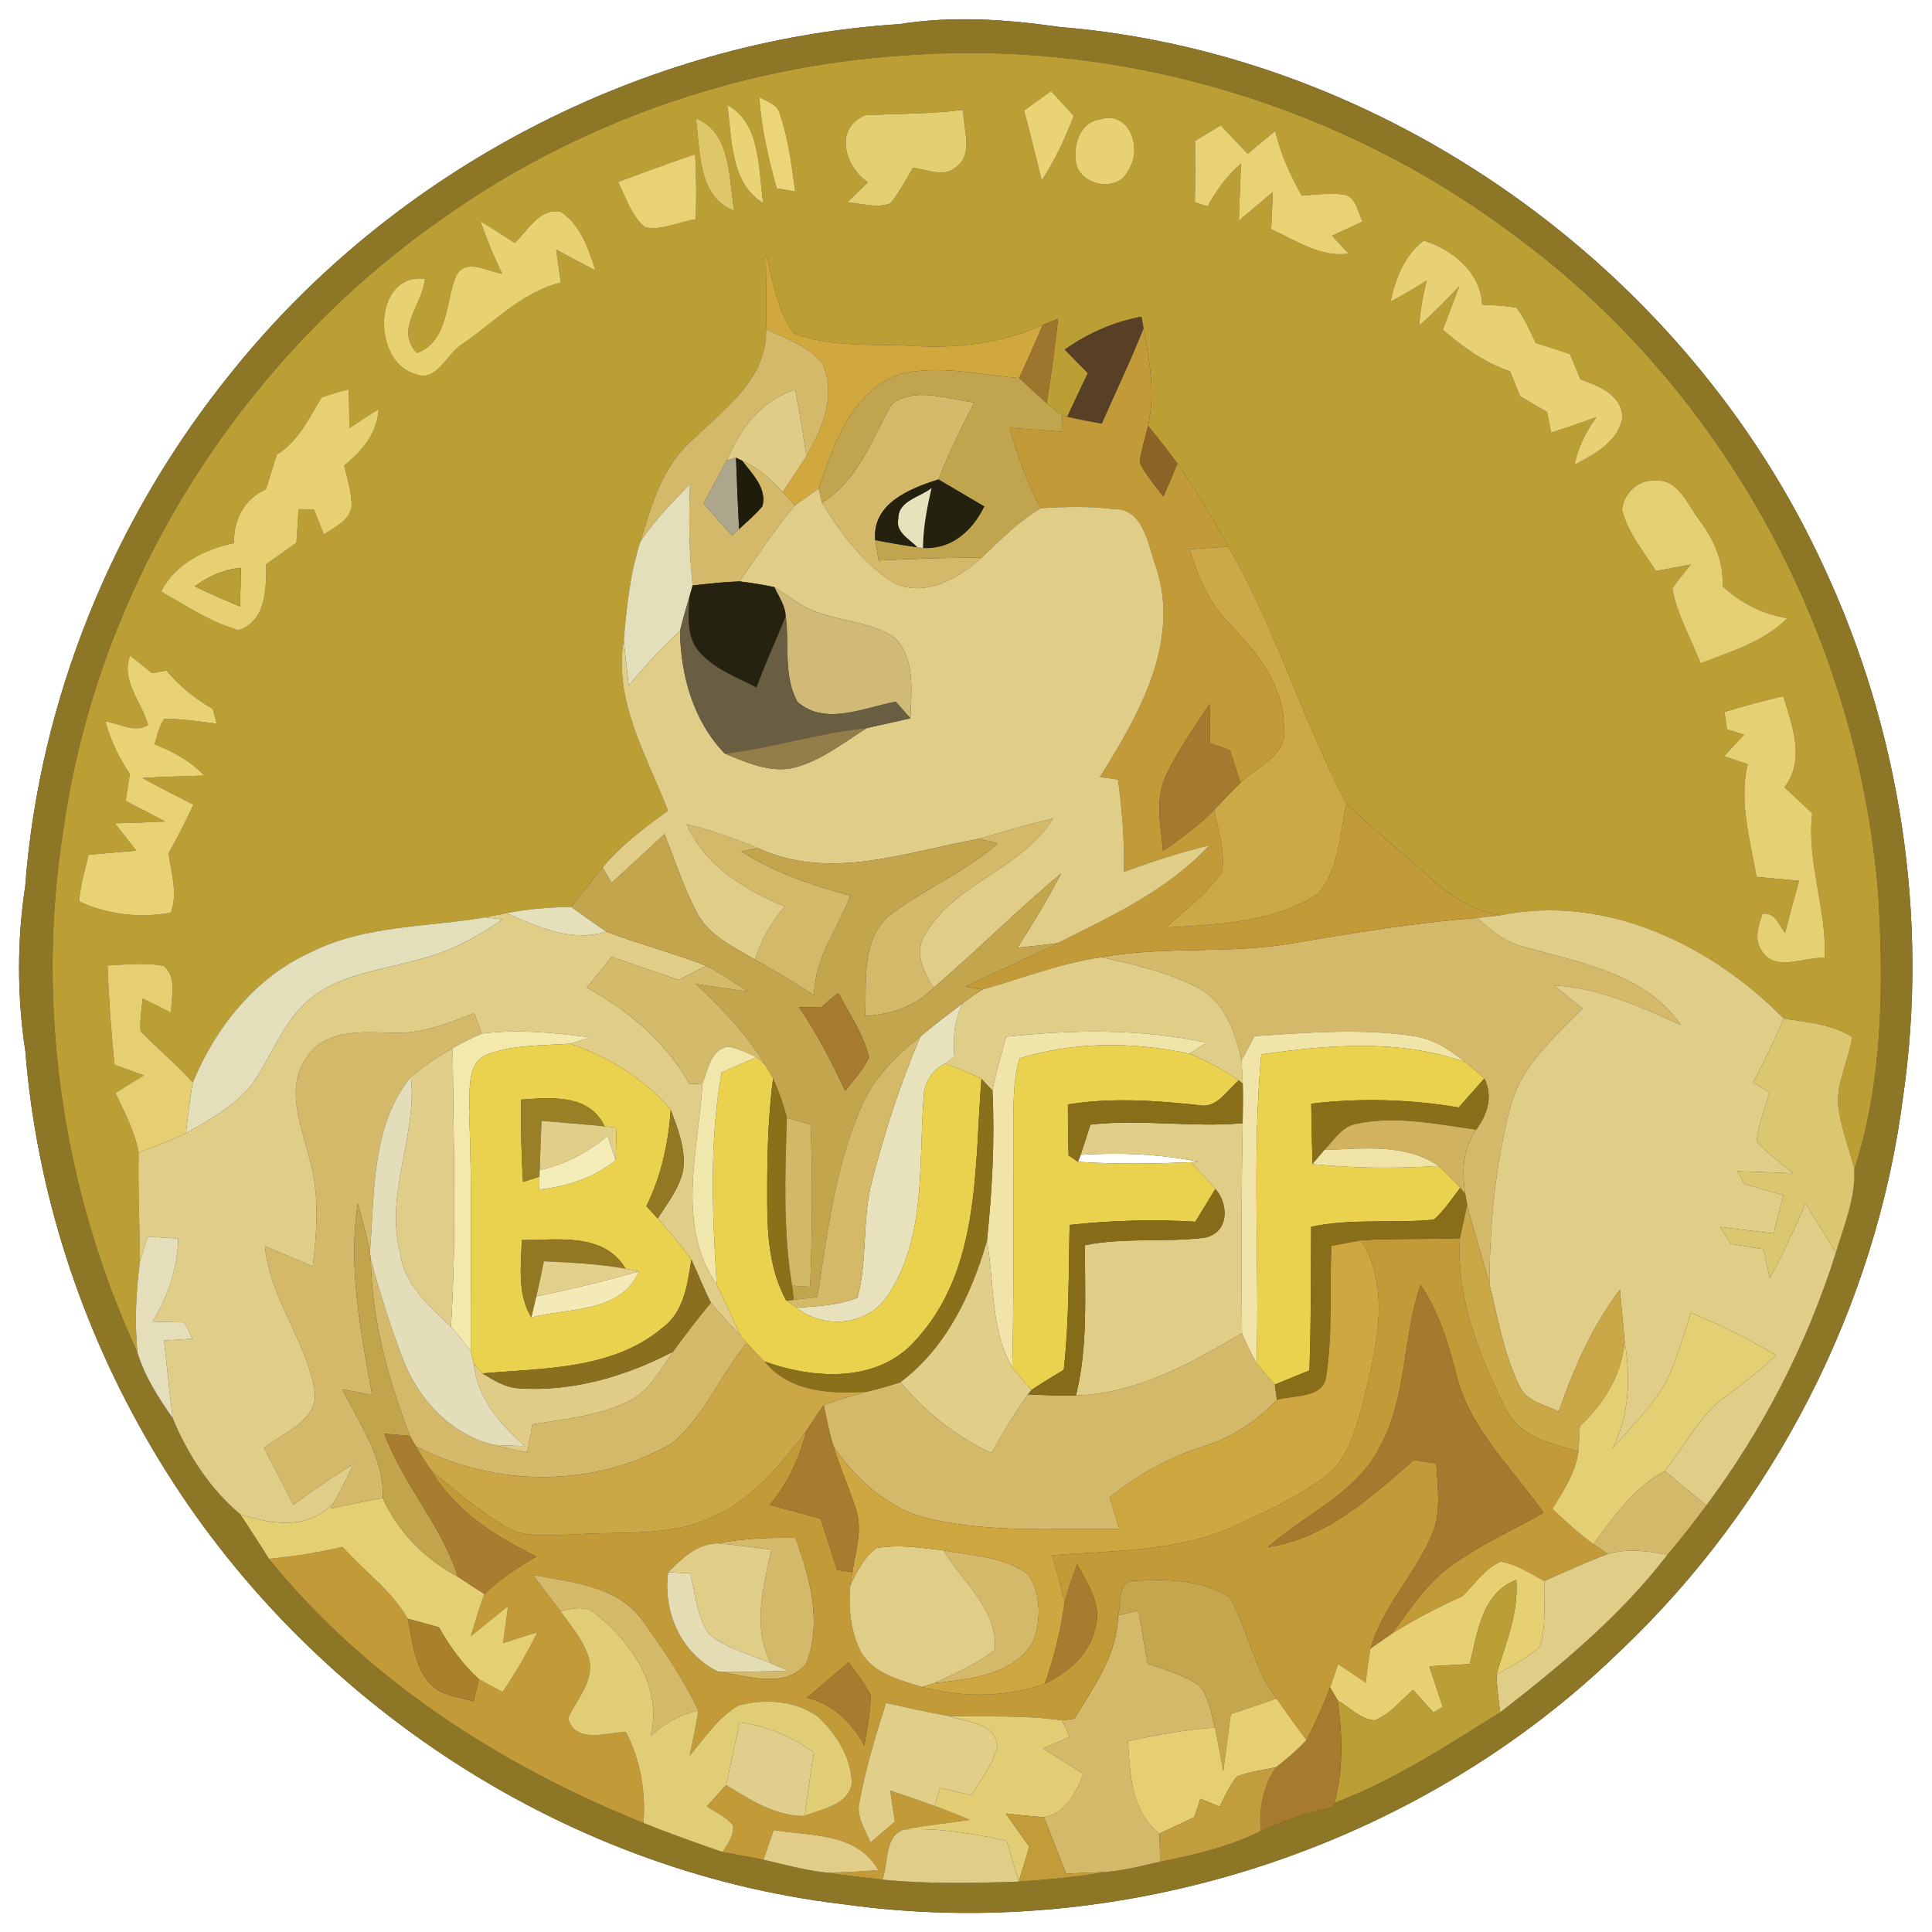 <?xml version="1.0" encoding="UTF-8" ?>
<!DOCTYPE svg PUBLIC "-//W3C//DTD SVG 1.1//EN" "http://www.w3.org/Graphics/SVG/1.1/DTD/svg11.dtd">
<svg width="250pt" height="250pt" viewBox="0 0 250 250" version="1.1" xmlns="http://www.w3.org/2000/svg">
<rect x="0" y="0" width="250" height="250" fill="#333333" stroke="none"/>
<g id="#ffffffff">
<path fill="#ffffff" opacity="1.00" d=" M 0.00 0.00 L 250.00 0.00 L 250.00 250.00 L 0.00 250.00 L 0.00 0.00 M 116.36 3.12 C 83.01 5.26 50.99 22.01 30.07 48.04 C 14.74 66.89 5.08 90.44 3.26 114.70 C 2.19 121.74 2.21 128.98 3.28 136.02 C 4.71 154.08 10.44 171.75 19.64 187.34 C 38.33 219.27 72.17 242.03 109.00 246.39 C 145.18 251.52 183.43 239.16 209.64 213.65 C 229.49 194.85 242.75 169.12 246.25 141.99 C 249.63 118.70 245.89 94.44 235.90 73.14 C 218.20 34.75 179.27 6.91 137.03 3.48 C 130.20 2.49 123.21 2.03 116.36 3.12 Z" />
<path fill="#ffffff" opacity="1.00" d=" M 139.83 149.43 C 144.94 149.11 150.10 149.32 155.13 150.34 L 154.11 150.39 C 149.24 150.59 144.35 150.66 139.49 150.34 L 139.83 149.43 Z" />
</g>
<g id="#8d7727ff">
<path fill="#8d7727" opacity="1.00" d=" M 116.36 3.12 C 123.21 2.03 130.20 2.49 137.03 3.48 C 179.27 6.91 218.20 34.75 235.90 73.14 C 245.89 94.44 249.63 118.70 246.25 141.99 C 242.75 169.12 229.49 194.85 209.64 213.65 C 183.43 239.16 145.18 251.52 109.00 246.39 C 72.17 242.03 38.33 219.27 19.64 187.34 C 10.44 171.75 4.71 154.08 3.28 136.02 C 2.21 128.98 2.19 121.74 3.26 114.70 C 5.08 90.44 14.74 66.89 30.07 48.04 C 50.99 22.01 83.01 5.26 116.36 3.12 M 56.72 28.66 C 30.87 46.89 12.67 75.85 8.22 107.24 C 4.55 130.12 8.10 154.01 17.79 175.03 C 18.73 178.12 20.51 180.87 22.35 183.50 C 24.25 188.16 27.22 192.72 31.10 195.95 C 32.35 197.86 33.60 199.77 34.80 201.71 C 47.40 217.27 64.80 228.49 83.26 235.89 C 86.63 237.25 90.06 238.46 93.50 239.65 C 95.26 239.98 97.03 240.29 98.80 240.64 C 101.46 241.26 104.10 242.00 106.82 242.30 C 109.26 242.66 111.71 242.95 114.17 243.22 C 120.04 243.81 125.94 243.67 131.83 243.48 C 135.62 243.23 139.41 242.86 143.16 242.23 C 145.52 242.02 147.81 241.42 150.12 240.90 C 154.57 240.03 159.03 238.97 163.13 236.95 C 166.15 235.58 169.31 234.51 172.56 233.84 L 172.67 233.31 C 180.33 230.40 187.22 225.89 194.13 221.57 C 201.96 215.50 209.69 209.10 215.75 201.20 C 217.52 199.13 219.18 196.97 220.81 194.78 C 228.17 184.94 233.86 173.82 237.56 162.10 C 238.62 158.58 240.11 155.04 239.95 151.30 C 243.63 139.96 243.74 127.78 243.06 115.98 C 240.47 82.67 223.27 50.58 196.30 30.71 C 173.86 13.68 145.19 5.07 117.08 7.17 C 95.46 8.55 74.31 16.02 56.72 28.66 Z" />
</g>
<g id="#bb9f34ff">
<path fill="#bb9f34" opacity="1.00" d=" M 56.72 28.66 C 74.31 16.02 95.46 8.55 117.08 7.17 C 145.19 5.07 173.86 13.68 196.30 30.71 C 223.27 50.58 240.47 82.67 243.06 115.98 C 243.74 127.78 243.63 139.96 239.95 151.30 C 239.23 148.38 238.06 145.56 237.81 142.55 C 237.88 139.67 239.20 137.02 239.69 134.21 C 237.06 132.49 233.83 132.30 230.82 131.80 C 221.39 122.22 207.74 115.63 194.09 118.45 C 190.77 117.73 187.72 116.10 185.26 113.77 C 181.64 110.43 177.74 107.43 174.24 103.98 C 168.52 93.21 165.11 81.32 158.96 70.74 C 156.89 67.08 154.76 63.44 152.36 59.99 C 151.15 58.32 149.86 56.70 148.56 55.10 C 149.49 50.93 148.78 46.64 147.97 42.51 C 147.90 42.13 147.77 41.36 147.70 40.98 C 144.12 41.64 140.75 43.13 137.78 45.24 C 138.77 46.25 139.77 47.27 140.77 48.28 C 139.87 50.16 138.97 52.05 138.10 53.94 L 137.44 53.75 C 136.75 53.25 136.08 52.73 135.44 52.18 C 136.04 48.55 136.49 44.90 136.92 41.25 C 136.43 41.45 135.44 41.84 134.95 42.04 C 129.75 44.40 124.01 45.10 118.35 44.77 C 113.16 44.46 107.72 45.02 102.77 43.16 C 100.50 40.23 100.08 36.38 99.09 32.91 C 99.13 36.14 99.22 39.37 99.13 42.61 C 99.26 49.26 93.43 53.09 89.25 57.27 C 85.61 60.60 84.27 65.49 82.88 70.04 C 81.54 74.15 81.09 78.48 80.72 82.76 C 79.33 90.69 83.71 97.80 86.43 104.91 C 83.39 107.09 80.37 109.36 77.97 112.26 C 76.58 113.93 75.27 115.65 73.90 117.34 C 71.10 117.42 68.29 117.60 65.54 118.16 C 64.62 118.34 63.69 118.52 62.77 118.70 C 55.24 120.00 47.23 119.69 40.25 123.20 C 33.09 126.40 27.88 132.94 24.95 140.07 C 22.85 137.70 20.36 135.72 18.19 133.41 C 18.08 132.00 18.31 130.60 18.47 129.20 C 19.39 129.66 21.23 130.58 22.15 131.04 C 22.11 129.04 22.98 126.52 21.21 125.01 C 18.81 124.48 16.33 124.85 13.91 124.93 C 14.08 129.22 14.37 133.52 14.83 137.79 C 16.09 138.24 17.35 138.69 18.61 139.15 C 17.38 139.90 16.15 140.66 14.93 141.43 C 16.11 143.92 17.44 146.40 17.94 149.13 C 17.83 153.83 18.08 158.53 18.11 163.23 C 17.59 167.14 17.41 171.10 17.79 175.03 C 8.10 154.01 4.55 130.12 8.22 107.24 C 12.67 75.85 30.87 46.89 56.72 28.66 M 132.51 14.29 C 133.33 17.29 134.03 20.32 134.80 23.33 C 136.53 20.74 137.82 17.89 138.95 14.99 C 137.96 13.93 136.98 12.86 136.00 11.79 C 134.83 12.63 133.67 13.46 132.51 14.29 M 98.25 12.58 C 98.51 16.59 99.43 20.51 100.51 24.37 C 101.11 24.47 102.31 24.69 102.90 24.79 C 102.43 21.50 102.07 18.15 100.99 14.99 C 100.76 13.57 99.34 13.16 98.25 12.58 M 94.10 13.58 C 94.76 17.97 94.47 23.69 98.77 26.30 C 98.10 21.99 98.52 15.95 94.10 13.58 M 111.94 14.91 C 107.86 16.66 109.34 21.54 112.29 23.60 C 111.41 24.45 110.54 25.31 109.68 26.17 C 111.50 26.32 113.41 26.98 115.20 26.33 C 116.36 24.92 117.21 23.29 118.13 21.72 C 119.91 21.88 121.99 23.00 123.58 21.72 C 126.09 20.05 124.62 16.65 124.63 14.21 C 120.42 14.77 116.17 14.70 111.94 14.91 M 142.39 15.44 C 139.84 15.72 138.91 18.59 139.20 20.80 C 139.47 24.03 144.74 25.07 146.02 21.99 C 147.89 19.31 146.18 14.24 142.39 15.44 M 90.04 15.33 C 90.64 19.50 90.24 25.48 95.01 27.28 C 94.29 23.18 94.66 17.10 90.04 15.33 M 154.63 18.23 C 154.67 20.88 154.67 23.53 154.61 26.17 C 155.16 26.36 155.71 26.54 156.26 26.72 C 157.39 24.65 158.77 22.71 160.58 21.17 C 160.51 23.63 160.37 26.09 160.31 28.55 C 161.78 27.32 163.25 26.09 164.71 24.84 C 164.64 26.45 164.57 28.05 164.49 29.66 C 167.70 31.11 170.83 33.34 174.53 32.82 C 173.99 32.24 172.90 31.09 172.35 30.51 C 173.68 29.91 174.99 29.28 176.31 28.66 C 175.68 27.42 175.48 25.37 173.77 25.16 C 172.00 24.97 170.22 25.18 168.46 25.32 C 166.96 22.68 165.70 19.91 165.01 16.94 C 163.82 17.92 162.64 18.91 161.46 19.90 C 160.29 18.68 159.12 17.45 157.96 16.22 C 156.85 16.90 155.74 17.56 154.63 18.23 M 79.99 23.54 C 80.99 25.56 81.66 27.92 83.46 29.40 C 85.65 29.87 87.87 28.70 90.03 28.36 C 90.13 25.56 90.10 22.75 89.95 19.95 C 86.61 21.08 83.30 22.31 79.99 23.54 M 66.60 31.44 C 65.13 30.48 63.66 29.52 62.16 28.62 C 62.97 30.94 63.91 33.22 64.98 35.43 C 63.01 35.12 60.17 33.27 58.98 35.80 C 57.60 39.20 58.06 44.14 53.94 45.68 C 51.04 42.59 54.73 39.39 54.99 36.07 C 48.29 35.27 48.05 46.67 53.64 48.37 C 56.44 49.59 57.72 45.93 59.65 44.64 C 63.86 41.80 67.47 37.83 72.56 36.57 C 72.36 35.14 72.18 33.71 71.97 32.29 C 73.65 33.22 75.34 34.12 77.05 34.98 C 76.15 32.19 75.14 29.11 72.56 27.40 C 69.80 26.87 68.31 29.84 66.60 31.44 M 184.22 31.14 C 181.71 33.05 180.57 36.07 179.93 39.04 C 181.52 38.18 183.10 37.26 184.63 36.29 C 184.12 38.21 183.77 40.16 183.65 42.14 C 185.45 40.54 187.15 38.81 188.81 37.06 C 188.10 38.93 187.40 40.80 186.70 42.67 C 189.29 44.91 192.10 46.96 195.39 48.04 C 195.84 49.11 196.26 50.20 196.70 51.28 C 197.86 51.95 199.02 52.64 200.19 53.30 C 200.36 54.20 200.53 55.09 200.71 55.98 C 202.68 55.35 204.64 54.68 206.58 53.97 C 205.24 55.82 204.20 57.87 203.74 60.13 C 206.30 58.80 209.44 57.15 209.94 54.00 C 209.85 51.07 206.83 49.93 204.51 49.08 C 204.05 47.99 203.60 46.91 203.15 45.82 C 201.67 45.34 200.19 44.86 198.72 44.37 C 197.95 42.82 197.32 41.16 196.21 39.82 C 194.75 39.55 193.26 39.50 191.79 39.42 C 191.61 35.24 187.96 32.29 184.22 31.14 M 41.60 51.44 C 39.97 54.13 38.61 57.10 35.82 58.83 C 35.34 60.31 34.89 61.81 34.42 63.30 C 31.57 64.60 30.22 67.21 30.28 70.27 C 26.42 71.11 22.72 72.90 20.84 76.55 C 24.09 78.37 27.25 80.56 30.89 81.54 C 34.45 80.34 34.46 76.11 34.45 73.00 C 35.75 72.08 37.05 71.16 38.36 70.24 C 38.45 68.79 38.55 67.33 38.64 65.88 C 39.13 65.89 40.12 65.90 40.62 65.91 C 40.94 66.73 41.58 68.36 41.91 69.17 C 43.28 68.21 45.14 67.44 45.50 65.61 C 45.55 63.77 44.94 62.00 44.53 60.23 C 46.89 58.40 48.80 56.04 49.00 52.94 C 47.72 53.73 46.46 54.55 45.21 55.39 C 45.20 53.72 45.17 52.04 45.12 50.37 C 43.93 50.66 42.75 51.02 41.60 51.44 M 209.89 65.98 C 210.63 68.94 212.67 71.34 214.27 73.88 C 215.78 73.60 217.28 73.33 218.79 73.05 C 217.96 74.07 217.10 75.07 216.39 76.18 C 217.04 79.57 218.78 82.63 220.06 85.82 C 224.00 84.32 228.23 83.07 231.28 79.99 C 228.11 79.48 225.23 78.03 222.89 75.85 C 223.08 72.65 221.75 69.74 219.86 67.24 C 218.31 65.22 217.14 61.85 214.03 62.20 C 211.95 62.03 210.02 63.97 209.89 65.98 M 16.82 84.81 C 15.61 88.16 18.34 90.78 19.16 93.82 C 17.42 94.90 15.45 93.57 13.64 93.36 C 14.31 95.79 15.38 98.07 16.80 100.15 C 16.63 101.32 16.44 102.48 16.26 103.65 C 17.97 104.51 19.68 105.39 21.36 106.31 C 19.19 106.40 17.03 106.49 14.86 106.53 C 15.78 107.71 16.70 108.89 17.63 110.07 C 15.58 110.26 13.52 110.42 11.47 110.61 C 10.97 112.59 10.41 114.58 10.23 116.63 C 13.84 118.36 18.18 118.83 22.11 118.10 C 23.02 115.60 22.17 112.95 21.81 110.43 C 22.97 108.37 24.04 106.26 25.03 104.11 C 22.81 103.00 20.59 101.88 18.42 100.67 C 21.09 100.49 23.76 100.46 26.44 100.35 C 24.66 98.46 22.37 97.25 20.00 96.30 C 20.36 95.19 20.57 94.00 21.24 93.03 C 23.52 92.99 25.78 93.37 28.04 93.64 C 27.91 93.17 27.67 92.23 27.54 91.75 C 25.27 90.44 23.22 88.77 21.52 86.76 C 20.91 86.87 20.29 86.99 19.68 87.11 C 18.73 86.33 17.78 85.56 16.82 84.81 M 223.15 92.13 C 223.23 92.69 223.39 93.82 223.47 94.38 C 224.02 94.55 225.13 94.89 225.69 95.06 C 224.81 95.98 223.96 96.93 223.10 97.86 C 224.11 98.20 225.13 98.55 226.15 98.89 C 225.00 103.76 226.46 108.67 227.29 113.47 C 229.12 113.63 230.96 113.80 232.79 113.97 C 232.18 116.22 231.56 118.47 230.98 120.73 C 230.19 119.66 229.70 117.99 228.06 118.25 C 227.55 119.75 226.94 121.54 227.94 122.99 C 229.60 125.89 233.49 123.76 236.12 123.96 C 236.39 117.63 233.77 111.54 234.50 105.25 C 233.31 104.11 232.11 102.99 230.90 101.88 C 233.66 98.29 231.91 93.92 230.76 90.08 C 228.20 90.68 225.66 91.36 223.15 92.13 Z" />
</g>
<g id="#e9d375ff">
<path fill="#e9d375" opacity="1.00" d=" M 132.51 14.29 C 133.67 13.46 134.83 12.63 136.00 11.79 C 136.98 12.86 137.96 13.93 138.95 14.99 C 137.82 17.89 136.53 20.74 134.80 23.33 C 134.03 20.32 133.33 17.29 132.51 14.29 Z" />
</g>
<g id="#ecd478ff">
<path fill="#ecd478" opacity="1.00" d=" M 98.25 12.58 C 99.34 13.16 100.76 13.57 100.99 14.99 C 102.07 18.15 102.43 21.50 102.90 24.79 C 102.31 24.69 101.11 24.47 100.51 24.37 C 99.43 20.51 98.51 16.59 98.25 12.58 Z" />
</g>
<g id="#ead375ff">
<path fill="#ead375" opacity="1.00" d=" M 94.10 13.58 C 98.52 15.95 98.10 21.99 98.77 26.30 C 94.47 23.69 94.76 17.97 94.10 13.58 Z" />
</g>
<g id="#e4ce72ff">
<path fill="#e4ce72" opacity="1.00" d=" M 111.94 14.91 C 116.17 14.70 120.42 14.77 124.63 14.21 C 124.62 16.65 126.09 20.05 123.58 21.72 C 121.99 23.00 119.91 21.88 118.13 21.72 C 117.21 23.29 116.36 24.92 115.20 26.33 C 113.41 26.98 111.50 26.32 109.68 26.17 C 110.54 25.31 111.41 24.45 112.29 23.60 C 109.34 21.54 107.86 16.66 111.94 14.91 Z" />
</g>
<g id="#e7d173ff">
<path fill="#e7d173" opacity="1.00" d=" M 142.39 15.44 C 146.18 14.24 147.89 19.31 146.02 21.99 C 144.74 25.07 139.47 24.03 139.20 20.80 C 138.91 18.59 139.84 15.72 142.39 15.44 Z" />
</g>
<g id="#ddc769ff">
<path fill="#ddc769" opacity="1.00" d=" M 90.04 15.33 C 94.66 17.10 94.29 23.18 95.01 27.28 C 90.24 25.48 90.64 19.50 90.04 15.33 Z" />
</g>
<g id="#e8d274ff">
<path fill="#e8d274" opacity="1.00" d=" M 154.63 18.23 C 155.74 17.56 156.85 16.90 157.96 16.22 C 159.12 17.45 160.29 18.68 161.46 19.90 C 162.64 18.91 163.82 17.92 165.01 16.94 C 165.70 19.91 166.96 22.68 168.46 25.32 C 170.22 25.18 172.00 24.97 173.77 25.16 C 175.48 25.37 175.68 27.42 176.31 28.66 C 174.99 29.28 173.68 29.91 172.35 30.51 C 172.90 31.09 173.99 32.24 174.53 32.82 C 170.83 33.34 167.70 31.11 164.49 29.66 C 164.57 28.05 164.64 26.45 164.71 24.84 C 163.25 26.09 161.78 27.32 160.31 28.55 C 160.37 26.09 160.51 23.63 160.58 21.17 C 158.77 22.71 157.39 24.65 156.26 26.72 C 155.71 26.54 155.16 26.36 154.61 26.17 C 154.67 23.53 154.67 20.88 154.63 18.23 Z" />
<path fill="#e8d274" opacity="1.00" d=" M 16.82 84.81 C 17.78 85.56 18.73 86.33 19.68 87.11 C 20.29 86.99 20.91 86.87 21.52 86.76 C 23.22 88.77 25.27 90.44 27.54 91.75 C 27.67 92.23 27.91 93.17 28.04 93.64 C 25.78 93.37 23.52 92.99 21.24 93.03 C 20.57 94.00 20.36 95.19 20.00 96.30 C 22.37 97.25 24.66 98.46 26.44 100.35 C 23.76 100.46 21.09 100.49 18.42 100.67 C 20.59 101.88 22.81 103.00 25.03 104.11 C 24.04 106.26 22.97 108.37 21.81 110.43 C 22.17 112.95 23.02 115.60 22.11 118.10 C 18.18 118.83 13.84 118.36 10.23 116.63 C 10.41 114.58 10.97 112.59 11.47 110.61 C 13.52 110.42 15.58 110.26 17.63 110.07 C 16.70 108.89 15.78 107.71 14.86 106.53 C 17.03 106.49 19.19 106.40 21.36 106.31 C 19.68 105.39 17.97 104.51 16.26 103.65 C 16.44 102.48 16.63 101.32 16.80 100.15 C 15.38 98.07 14.31 95.79 13.64 93.36 C 15.45 93.57 17.42 94.90 19.16 93.82 C 18.34 90.78 15.61 88.16 16.82 84.81 Z" />
</g>
<g id="#e9d273ff">
<path fill="#e9d273" opacity="1.00" d=" M 79.99 23.54 C 83.30 22.31 86.61 21.08 89.95 19.95 C 90.10 22.75 90.13 25.56 90.03 28.36 C 87.87 28.70 85.65 29.87 83.46 29.40 C 81.66 27.92 80.99 25.56 79.99 23.54 Z" />
</g>
<g id="#e7d171ff">
<path fill="#e7d171" opacity="1.00" d=" M 66.60 31.44 C 68.31 29.84 69.80 26.87 72.56 27.40 C 75.14 29.11 76.15 32.19 77.05 34.98 C 75.34 34.12 73.65 33.22 71.97 32.29 C 72.18 33.71 72.36 35.14 72.56 36.57 C 67.47 37.83 63.86 41.80 59.65 44.64 C 57.72 45.93 56.44 49.59 53.64 48.37 C 48.05 46.67 48.29 35.27 54.99 36.07 C 54.73 39.39 51.04 42.59 53.94 45.68 C 58.06 44.14 57.60 39.20 58.98 35.80 C 60.17 33.27 63.01 35.12 64.98 35.43 C 63.91 33.22 62.97 30.94 62.16 28.62 C 63.66 29.52 65.13 30.48 66.60 31.44 Z" />
</g>
<g id="#e7d174ff">
<path fill="#e7d174" opacity="1.00" d=" M 184.22 31.14 C 187.96 32.29 191.61 35.24 191.79 39.42 C 193.26 39.50 194.75 39.55 196.21 39.82 C 197.32 41.16 197.95 42.82 198.72 44.37 C 200.19 44.86 201.67 45.34 203.15 45.82 C 203.60 46.91 204.05 47.99 204.51 49.08 C 206.83 49.93 209.85 51.07 209.94 54.00 C 209.44 57.15 206.30 58.80 203.74 60.13 C 204.20 57.87 205.24 55.82 206.58 53.97 C 204.64 54.68 202.68 55.35 200.71 55.98 C 200.53 55.09 200.36 54.20 200.19 53.30 C 199.02 52.64 197.86 51.95 196.70 51.28 C 196.26 50.20 195.84 49.11 195.39 48.04 C 192.10 46.96 189.29 44.91 186.70 42.67 C 187.40 40.80 188.10 38.93 188.81 37.06 C 187.15 38.81 185.45 40.54 183.65 42.14 C 183.77 40.16 184.12 38.21 184.63 36.29 C 183.10 37.26 181.52 38.18 179.93 39.04 C 180.57 36.07 181.71 33.05 184.22 31.14 Z" />
</g>
<g id="#d0a83eff">
<path fill="#d0a83e" opacity="1.00" d=" M 99.09 32.91 C 100.08 36.38 100.50 40.23 102.77 43.16 C 107.72 45.02 113.16 44.46 118.35 44.77 C 124.01 45.10 129.75 44.40 134.95 42.04 C 133.95 44.34 132.93 46.64 131.89 48.92 C 126.78 48.49 121.52 47.18 116.43 48.40 C 110.18 50.62 107.89 57.54 105.92 63.23 C 104.89 63.95 103.86 64.66 102.87 65.42 C 102.47 64.98 101.67 64.10 101.27 63.66 C 102.31 62.13 103.35 60.60 104.34 59.03 C 106.44 55.46 108.36 50.84 106.29 46.83 C 104.40 44.73 101.64 43.77 99.13 42.61 C 99.22 39.37 99.13 36.14 99.09 32.91 Z" />
</g>
<g id="#9e752dff">
<path fill="#9e752d" opacity="1.00" d=" M 134.95 42.04 C 135.44 41.84 136.43 41.45 136.92 41.25 C 136.49 44.90 136.04 48.55 135.44 52.18 C 134.23 51.13 133.06 50.02 131.89 48.92 C 132.93 46.64 133.95 44.34 134.95 42.04 Z" />
</g>
<g id="#584026ff">
<path fill="#584026" opacity="1.00" d=" M 137.78 45.24 C 140.75 43.13 144.12 41.64 147.70 40.98 C 147.77 41.36 147.90 42.13 147.97 42.51 C 146.32 46.68 144.38 50.73 142.57 54.83 C 141.07 54.56 139.57 54.28 138.10 53.94 C 138.97 52.05 139.87 50.16 140.77 48.28 C 139.77 47.27 138.77 46.25 137.78 45.24 Z" />
</g>
<g id="#d4b96aff">
<path fill="#d4b96a" opacity="1.00" d=" M 99.13 42.61 C 101.64 43.77 104.40 44.73 106.29 46.83 C 108.36 50.84 106.44 55.46 104.34 59.03 C 103.93 56.15 103.44 53.29 102.90 50.43 C 98.50 51.80 95.76 55.48 94.07 59.56 C 93.04 61.41 92.04 63.28 91.05 65.15 C 92.26 66.55 93.46 67.94 94.73 69.30 C 94.96 69.09 95.41 68.67 95.64 68.46 C 96.67 67.50 97.77 66.59 98.66 65.49 C 99.28 63.19 97.30 61.29 96.03 59.61 C 98.09 60.50 99.77 62.02 101.27 63.66 C 101.67 64.10 102.47 64.98 102.87 65.42 C 100.21 68.49 98.05 71.94 95.69 75.23 C 93.66 75.30 91.64 75.54 89.63 75.75 C 89.16 71.40 89.10 67.03 89.29 62.66 C 86.98 64.96 84.73 67.34 82.88 70.04 C 84.27 65.49 85.61 60.60 89.25 57.27 C 93.43 53.09 99.26 49.26 99.13 42.61 Z" />
<path fill="#d4b96a" opacity="1.00" d=" M 115.38 52.31 C 118.44 49.97 122.63 51.69 126.09 52.07 C 124.37 55.32 122.80 58.64 121.43 62.04 C 117.73 63.22 112.83 65.14 113.25 69.89 C 113.40 70.77 113.55 71.65 113.70 72.53 C 118.15 72.28 122.60 72.19 127.05 72.13 C 124.09 74.86 119.62 77.37 115.62 75.41 C 111.67 72.89 108.78 69.00 106.36 65.05 C 111.07 62.15 112.79 56.85 115.38 52.31 Z" />
<path fill="#d4b96a" opacity="1.00" d=" M 126.75 108.53 C 129.91 107.61 133.06 106.63 136.27 105.91 C 132.22 112.46 123.65 114.20 119.79 120.81 C 118.17 123.15 119.55 125.71 120.78 127.84 C 118.46 130.26 115.23 131.25 111.95 131.48 C 112.18 127.04 111.33 121.44 115.28 118.31 C 119.70 114.96 124.94 112.83 129.12 109.13 C 128.53 108.98 127.34 108.68 126.75 108.53 Z" />
<path fill="#d4b96a" opacity="1.00" d=" M 88.86 106.64 C 92.03 107.43 95.11 108.52 98.12 109.76 C 97.57 109.86 96.45 110.06 95.90 110.15 C 100.21 112.94 105.13 114.54 110.04 115.91 C 108.40 120.18 105.41 124.02 105.34 128.78 C 102.85 127.16 100.30 125.64 97.70 124.19 C 98.48 121.65 99.79 119.31 101.56 117.32 C 96.36 115.11 91.21 112.06 88.86 106.64 Z" />
<path fill="#d4b96a" opacity="1.00" d=" M 166.99 122.10 C 175.01 120.74 183.04 119.39 191.15 118.78 C 192.98 120.49 195.01 122.08 197.52 122.61 C 204.69 124.62 212.98 126.06 217.52 132.65 C 212.28 130.27 206.95 127.85 201.12 127.52 C 202.32 128.52 203.54 129.52 204.77 130.51 C 201.08 134.31 196.72 138.00 195.42 143.38 C 193.45 150.80 192.79 158.52 192.73 166.17 C 191.84 162.73 190.70 159.36 189.85 155.92 C 189.79 155.57 189.66 154.86 189.60 154.51 C 189.15 151.65 189.26 148.61 191.01 146.18 C 192.45 144.20 193.24 141.88 192.07 139.56 C 191.27 138.82 190.45 138.11 189.59 137.44 C 187.62 135.84 185.41 134.38 182.83 134.05 C 176.04 133.05 169.15 133.63 162.34 134.07 C 161.78 135.11 161.22 136.16 160.66 137.21 C 159.86 133.66 158.54 129.72 155.13 127.89 C 151.23 125.80 146.84 124.84 142.56 123.87 C 150.63 122.37 158.91 123.49 166.99 122.10 Z" />
<path fill="#d4b96a" opacity="1.00" d=" M 50.46 133.63 C 54.28 133.92 57.89 132.44 61.38 131.10 C 61.62 131.76 62.10 133.08 62.34 133.74 C 61.06 134.31 59.81 134.94 58.58 135.62 C 56.69 136.71 54.85 137.92 53.18 139.33 C 48.01 145.67 48.49 154.38 47.87 162.08 C 47.48 159.93 46.87 157.84 46.30 155.74 C 45.00 164.06 46.71 172.37 48.16 180.54 C 46.88 180.28 45.60 180.02 44.31 179.76 C 46.47 184.27 49.74 188.60 49.53 193.85 C 47.26 194.28 44.99 194.71 42.74 195.23 C 42.86 195.02 43.10 194.60 43.23 194.39 C 44.15 192.78 44.91 191.09 45.76 189.44 C 43.08 191.07 40.50 192.85 37.97 194.70 C 36.70 192.24 35.43 189.79 34.15 187.33 C 36.81 185.32 41.67 183.61 40.61 179.42 C 39.36 173.07 34.88 167.81 34.29 161.26 C 36.35 162.12 38.41 162.99 40.47 163.88 C 41.03 159.16 41.37 154.28 39.97 149.66 C 38.96 145.52 36.84 140.66 39.74 136.78 C 42.05 133.17 46.74 133.54 50.46 133.63 Z" />
<path fill="#d4b96a" opacity="1.00" d=" M 47.98 162.96 C 49.18 167.35 50.52 171.72 52.18 175.96 C 54.17 181.13 58.44 185.71 63.97 186.98 C 65.38 187.33 66.80 187.65 68.22 187.96 C 68.44 186.74 68.67 185.52 68.89 184.31 C 73.10 183.61 77.48 183.21 81.37 181.31 C 84.05 180.01 85.43 177.23 87.08 174.91 C 88.64 172.75 90.28 170.63 91.98 168.57 C 93.22 170.05 94.58 171.44 95.87 172.89 C 96.06 173.11 96.45 173.56 96.64 173.79 C 93.17 177.95 91.15 183.33 86.89 186.80 C 76.84 192.58 64.03 192.45 53.80 187.14 C 53.61 186.80 53.23 186.14 53.04 185.80 C 50.24 178.49 48.11 170.84 47.98 162.96 Z" />
<path fill="#d4b96a" opacity="1.00" d=" M 139.23 180.57 C 147.14 180.34 154.07 176.41 160.71 172.52 C 161.27 173.85 161.90 175.15 162.61 176.41 C 163.37 177.34 164.17 178.25 164.96 179.16 C 165.03 179.66 165.17 180.65 165.24 181.15 C 162.62 183.86 159.47 186.03 155.83 187.12 C 151.36 188.53 147.24 190.82 143.59 193.76 C 144.02 195.11 144.43 196.47 144.85 197.84 C 136.71 197.75 128.43 198.38 120.42 196.56 C 115.09 195.39 110.84 191.53 107.84 187.14 C 107.30 185.40 106.96 183.60 106.60 181.82 C 108.42 181.14 110.28 180.58 112.16 180.09 C 113.63 179.72 115.09 179.33 116.53 178.85 C 119.75 182.70 123.70 185.90 128.27 188.02 C 129.76 185.44 131.25 182.85 133.01 180.43 C 135.08 180.53 137.15 180.62 139.23 180.57 Z" />
<path fill="#d4b96a" opacity="1.00" d=" M 206.20 199.82 C 208.80 196.24 211.43 192.48 215.43 190.34 C 217.20 191.84 219.00 193.32 220.81 194.78 C 219.18 196.97 217.52 199.13 215.75 201.20 C 213.22 200.67 210.58 200.35 208.05 201.08 C 207.59 200.76 206.67 200.14 206.20 199.82 Z" />
<path fill="#d4b96a" opacity="1.00" d=" M 92.82 199.70 C 96.15 199.08 99.55 198.94 102.93 199.00 C 104.82 204.11 106.40 210.00 104.32 215.29 C 101.51 218.65 96.56 216.81 92.89 216.29 C 95.92 216.38 98.96 216.28 102.00 216.20 C 101.44 215.96 100.33 215.48 99.77 215.24 C 97.28 210.58 98.80 205.34 99.81 200.52 C 97.48 200.22 95.16 199.90 92.82 199.70 Z" />
<path fill="#d4b96a" opacity="1.00" d=" M 122.09 200.62 C 125.81 201.34 130.04 201.36 133.13 203.82 C 134.72 206.34 134.74 209.81 133.64 212.53 C 130.96 216.87 125.47 217.25 120.91 217.79 C 123.61 216.54 126.40 215.34 128.73 213.45 C 129.19 208.40 124.50 204.66 122.09 200.62 Z" />
<path fill="#d4b96a" opacity="1.00" d=" M 144.67 209.04 C 145.55 208.83 146.44 208.62 147.32 208.40 C 147.71 210.70 148.10 212.99 148.52 215.28 C 150.73 216.09 153.08 216.69 155.07 218.00 C 156.45 219.49 156.68 221.66 157.22 223.55 C 153.42 223.82 149.66 224.48 145.95 225.32 C 146.25 229.58 146.34 234.41 150.04 237.26 C 150.07 238.47 150.10 239.68 150.12 240.90 C 147.81 241.42 145.52 242.02 143.16 242.23 C 141.42 242.33 139.69 242.38 137.95 242.44 C 137.00 240.01 136.04 237.58 135.09 235.15 C 137.98 234.62 139.17 231.98 140.20 229.56 C 138.46 228.46 136.72 227.36 134.99 226.25 C 136.13 225.74 137.27 225.24 138.41 224.74 C 138.08 224.03 137.76 223.32 137.43 222.62 C 137.84 222.56 138.64 222.44 139.05 222.38 C 141.53 218.23 144.61 214.10 144.67 209.04 Z" />
</g>
<g id="#c29a38ff">
<path fill="#c29a38" opacity="1.00" d=" M 142.57 54.83 C 144.38 50.73 146.32 46.68 147.97 42.51 C 148.78 46.64 149.49 50.93 148.56 55.10 C 148.19 56.68 147.67 58.24 147.48 59.85 C 148.26 61.48 149.47 62.84 150.55 64.26 C 151.16 62.84 151.76 61.41 152.36 59.99 C 154.76 63.44 156.89 67.08 158.96 70.74 C 157.28 70.84 155.61 70.96 153.94 71.08 C 155.01 74.64 156.48 78.17 159.18 80.81 C 162.69 84.42 166.10 88.73 166.14 94.02 C 166.74 97.70 162.69 99.16 160.51 101.28 C 160.06 99.89 159.61 98.49 159.16 97.10 C 158.30 96.78 157.44 96.47 156.58 96.16 C 156.57 94.46 156.54 92.77 156.53 91.07 C 154.50 94.22 152.26 97.27 150.74 100.71 C 149.45 103.69 150.23 107.00 150.50 110.10 C 152.84 108.51 155.13 106.81 157.12 104.78 C 157.63 107.39 158.51 110.03 158.17 112.71 C 156.31 115.63 153.39 117.65 150.93 120.02 C 157.61 119.62 164.87 119.40 170.63 115.60 C 173.30 112.38 173.35 107.89 174.24 103.98 C 177.74 107.43 181.64 110.43 185.26 113.77 C 187.72 116.10 190.77 117.73 194.09 118.45 C 193.36 118.54 191.89 118.70 191.15 118.78 C 183.04 119.39 175.01 120.74 166.99 122.10 C 158.91 123.49 150.63 122.37 142.56 123.87 C 137.24 124.61 132.24 126.62 127.10 128.05 C 126.55 127.96 125.46 127.78 124.92 127.69 C 128.87 125.72 132.96 124.03 136.90 122.03 C 143.83 118.52 151.14 115.21 156.48 109.38 C 152.73 110.30 149.05 111.49 145.43 112.82 C 145.53 108.82 145.20 104.83 144.67 100.87 C 143.88 100.76 143.10 100.66 142.32 100.55 C 147.31 92.63 152.76 83.14 149.63 73.50 C 148.56 70.58 148.05 65.72 144.01 65.86 C 140.92 65.49 137.79 65.57 134.68 65.76 C 132.91 62.48 131.61 58.97 130.67 55.36 C 132.91 55.52 135.15 55.68 137.39 55.86 C 137.40 55.33 137.42 54.28 137.44 53.75 L 138.10 53.94 C 139.57 54.28 141.07 54.56 142.57 54.83 Z" />
<path fill="#c29a38" opacity="1.00" d=" M 176.16 160.50 C 180.41 160.20 184.67 160.41 188.92 160.22 C 188.42 167.90 191.40 175.42 194.78 182.18 C 196.47 185.90 200.70 186.81 204.25 187.80 C 203.88 190.56 202.32 192.92 200.87 195.23 C 202.56 196.85 204.29 198.45 206.20 199.82 C 206.67 200.14 207.59 200.76 208.05 201.08 C 205.26 202.13 202.56 203.39 199.83 204.57 C 198.01 203.63 196.25 202.42 194.19 202.07 C 192.14 202.99 190.83 204.97 189.27 206.52 C 186.12 207.98 183.00 209.54 180.07 211.43 C 182.39 208.34 184.51 205.00 187.68 202.69 C 191.42 199.93 195.71 198.03 199.75 195.76 C 195.67 189.97 190.09 184.85 188.40 177.71 C 187.41 173.70 186.13 169.72 183.82 166.24 C 181.46 173.14 182.11 180.86 178.49 187.36 C 175.42 193.30 168.86 195.92 164.08 200.20 C 171.66 199.03 177.39 193.76 182.95 188.92 C 183.68 189.03 185.13 189.25 185.85 189.36 C 186.03 192.59 186.59 196.03 185.09 199.05 C 182.83 203.99 178.89 208.06 177.33 213.34 C 177.08 214.80 176.90 216.26 176.72 217.73 C 175.53 216.92 174.34 216.12 173.15 215.32 C 172.81 216.33 172.47 217.34 172.11 218.34 C 171.23 220.67 170.21 222.96 169.05 225.16 C 167.75 223.38 166.44 221.62 165.19 219.80 C 162.25 215.90 161.46 210.94 159.18 206.71 C 155.59 204.43 151.01 204.30 146.88 204.56 C 144.51 204.37 145.17 207.51 144.67 209.04 C 144.61 214.10 141.53 218.23 139.05 222.38 C 138.64 222.44 137.84 222.56 137.43 222.62 C 132.58 221.89 127.67 222.20 122.78 222.05 C 120.05 221.57 117.35 220.98 114.65 220.35 C 113.32 224.56 112.02 228.80 111.22 233.15 C 110.74 235.05 111.97 236.75 112.64 238.43 C 113.70 237.52 114.75 236.62 115.80 235.71 C 115.59 234.37 115.39 233.03 115.20 231.69 C 117.11 232.36 119.03 233.00 120.93 233.70 C 122.47 234.25 123.98 234.88 125.50 235.48 C 122.63 235.91 119.75 236.21 116.90 236.74 C 114.39 237.69 114.99 241.11 114.17 243.22 C 111.71 242.95 109.26 242.66 106.82 242.30 C 109.10 242.32 111.39 242.17 113.66 241.99 C 110.89 237.12 104.90 237.60 100.11 236.81 C 99.67 238.08 99.23 239.35 98.80 240.64 C 97.03 240.29 95.26 239.98 93.50 239.65 C 94.16 238.61 95.03 237.51 94.85 236.20 C 93.98 235.08 92.61 234.50 91.46 233.73 C 92.30 232.81 93.14 231.89 93.97 230.98 C 97.08 232.91 100.33 235.03 104.13 234.99 C 106.33 234.04 109.69 233.65 110.22 230.82 C 110.22 227.46 108.21 224.34 105.82 222.11 C 102.94 220.03 98.95 219.79 95.60 220.67 C 92.92 222.20 91.19 224.88 89.24 227.19 C 89.65 225.25 90.06 223.31 90.36 221.35 C 88.43 217.21 85.80 213.42 83.15 209.71 C 79.94 205.21 73.97 204.72 68.97 203.82 C 70.15 205.39 71.35 206.94 72.54 208.50 C 73.93 210.50 75.67 212.43 76.27 214.86 C 76.80 217.69 74.60 219.92 73.51 222.31 C 74.34 225.69 78.51 224.20 80.98 224.12 C 82.88 227.75 83.57 231.81 83.26 235.89 C 64.80 228.49 47.40 217.27 34.80 201.71 C 38.01 201.42 41.19 200.89 44.34 200.17 C 47.09 203.32 50.66 205.78 52.76 209.46 C 53.38 212.22 53.54 215.28 55.40 217.57 C 56.77 219.43 59.26 219.53 61.29 220.15 C 61.46 219.43 61.80 218.00 61.97 217.28 C 62.98 217.86 64.01 218.40 65.04 218.94 C 66.72 216.47 68.23 213.89 69.53 211.21 C 68.05 211.66 66.57 212.13 65.10 212.61 C 65.32 211.01 65.54 209.42 65.75 207.82 C 64.13 209.11 62.53 210.42 60.92 211.72 C 61.48 209.89 62.02 208.06 62.68 206.26 C 64.68 204.33 67.02 202.82 69.40 201.41 C 64.06 198.80 58.82 195.48 55.76 190.22 C 58.83 192.84 61.95 195.48 65.43 197.56 C 68.10 199.15 71.34 198.58 74.29 198.56 C 80.29 198.10 86.65 198.96 92.26 196.25 C 97.41 193.99 101.05 189.50 104.36 185.13 C 103.45 188.63 101.97 191.97 99.60 194.74 C 101.81 195.31 104.01 195.91 106.21 196.52 C 106.91 198.72 107.60 200.93 108.30 203.14 C 108.80 203.22 109.80 203.37 110.30 203.45 C 110.23 203.86 110.10 204.69 110.03 205.11 C 109.75 208.01 110.06 211.07 111.38 213.71 C 112.97 216.57 116.42 217.41 119.33 218.29 C 124.54 219.69 130.08 219.67 135.20 217.87 C 138.19 216.44 141.01 214.07 141.71 210.67 C 142.68 207.67 140.70 204.93 139.37 202.41 C 138.80 204.03 138.24 205.65 137.76 207.31 C 137.28 205.27 136.70 203.26 136.14 201.25 C 144.02 200.63 152.24 200.83 159.60 197.53 C 163.62 195.70 167.69 193.84 171.27 191.24 C 174.20 189.12 175.28 185.48 176.20 182.16 C 177.93 175.11 180.19 167.23 176.16 160.50 M 92.82 199.70 C 90.16 199.77 88.21 201.69 86.46 203.44 C 85.74 208.58 88.14 213.96 92.89 216.29 C 96.56 216.81 101.51 218.65 104.32 215.29 C 106.40 210.00 104.82 204.11 102.93 199.00 C 99.55 198.94 96.15 199.08 92.82 199.70 M 104.39 219.69 C 107.79 220.47 110.20 222.89 111.85 225.86 C 112.17 223.68 112.74 221.49 112.63 219.27 C 111.87 217.76 110.78 216.45 109.80 215.09 C 108.00 216.64 106.22 218.19 104.39 219.69 Z" />
</g>
<g id="#c0a54eff">
<path fill="#c0a54e" opacity="1.00" d=" M 116.43 48.40 C 121.52 47.18 126.78 48.49 131.89 48.92 C 133.06 50.02 134.23 51.13 135.44 52.18 C 136.08 52.73 136.75 53.25 137.44 53.75 C 137.42 54.28 137.40 55.33 137.39 55.86 C 135.15 55.68 132.91 55.52 130.67 55.36 C 131.61 58.97 132.91 62.48 134.68 65.76 C 131.81 67.45 129.46 69.86 127.05 72.13 C 122.60 72.19 118.15 72.28 113.70 72.53 C 113.55 71.65 113.40 70.77 113.25 69.89 C 115.06 70.24 116.88 70.56 118.71 70.81 L 119.43 70.91 C 123.14 71.11 125.83 68.68 127.36 65.53 C 125.39 64.36 123.40 63.21 121.43 62.04 C 122.80 58.64 124.37 55.32 126.09 52.07 C 122.63 51.69 118.44 49.97 115.38 52.31 C 112.79 56.85 111.07 62.15 106.36 65.05 C 106.25 64.60 106.03 63.69 105.92 63.23 C 107.89 57.54 110.18 50.62 116.43 48.40 Z" />
</g>
<g id="#e7d071ff">
<path fill="#e7d071" opacity="1.00" d=" M 41.60 51.44 C 42.75 51.02 43.93 50.66 45.12 50.37 C 45.17 52.04 45.20 53.72 45.21 55.39 C 46.46 54.55 47.72 53.73 49.00 52.94 C 48.80 56.04 46.89 58.40 44.53 60.23 C 44.94 62.00 45.55 63.77 45.50 65.61 C 45.14 67.44 43.28 68.21 41.91 69.17 C 41.58 68.36 40.94 66.73 40.62 65.91 C 40.12 65.90 39.13 65.89 38.64 65.88 C 38.55 67.33 38.45 68.79 38.36 70.24 C 37.05 71.16 35.75 72.08 34.45 73.00 C 34.46 76.11 34.45 80.34 30.89 81.54 C 27.25 80.56 24.09 78.37 20.84 76.55 C 22.72 72.90 26.42 71.11 30.28 70.27 C 30.22 67.21 31.57 64.60 34.42 63.30 C 34.89 61.81 35.34 60.31 35.82 58.83 C 38.61 57.10 39.97 54.13 41.60 51.44 M 25.21 75.88 C 27.12 76.82 29.10 77.63 31.05 78.48 C 31.11 76.81 31.15 75.14 31.16 73.47 C 28.97 73.68 26.96 74.57 25.21 75.88 Z" />
</g>
<g id="#e0cc87ff">
<path fill="#e0cc87" opacity="1.00" d=" M 94.07 59.56 C 95.76 55.48 98.50 51.80 102.90 50.43 C 103.44 53.29 103.93 56.15 104.34 59.03 C 103.35 60.60 102.31 62.13 101.27 63.66 C 99.77 62.02 98.09 60.50 96.03 59.61 L 95.24 59.23 L 94.07 59.56 Z" />
<path fill="#e0cc87" opacity="1.00" d=" M 67.13 179.65 C 74.07 180.12 80.96 178.11 87.08 174.91 C 85.43 177.23 84.05 180.01 81.37 181.31 C 77.48 183.21 73.10 183.61 68.89 184.31 C 68.67 185.52 68.44 186.74 68.22 187.96 C 66.80 187.65 65.38 187.33 63.97 186.98 C 65.29 187.04 66.61 187.09 67.93 187.12 C 64.70 184.30 61.76 180.93 61.31 176.48 C 61.59 176.79 62.15 177.40 62.43 177.71 C 63.87 178.60 65.39 179.55 67.13 179.65 Z" />
</g>
<g id="#8c6326ff">
<path fill="#8c6326" opacity="1.00" d=" M 147.48 59.85 C 147.67 58.24 148.19 56.68 148.56 55.10 C 149.86 56.70 151.15 58.32 152.36 59.99 C 151.76 61.41 151.16 62.84 150.55 64.26 C 149.47 62.84 148.26 61.48 147.48 59.85 Z" />
</g>
<g id="#aca68dff">
<path fill="#aca68d" opacity="1.00" d=" M 94.07 59.56 L 95.24 59.23 C 95.35 62.31 95.47 65.39 95.64 68.46 C 95.41 68.67 94.96 69.09 94.73 69.30 C 93.46 67.94 92.26 66.55 91.05 65.15 C 92.04 63.28 93.04 61.41 94.07 59.56 Z" />
</g>
<g id="#1e1d0bff">
<path fill="#1e1d0b" opacity="1.00" d=" M 95.24 59.23 L 96.03 59.61 C 97.30 61.29 99.28 63.19 98.66 65.49 C 97.77 66.59 96.67 67.50 95.64 68.46 C 95.47 65.39 95.35 62.31 95.24 59.23 Z" />
</g>
<g id="#24210fff">
<path fill="#24210f" opacity="1.00" d=" M 113.25 69.89 C 112.83 65.14 117.73 63.22 121.43 62.04 C 123.40 63.21 125.39 64.36 127.36 65.53 C 125.83 68.68 123.14 71.11 119.43 70.91 C 119.45 68.29 119.95 65.71 120.54 63.16 C 119.07 64.35 116.25 64.79 116.26 67.07 C 115.83 68.86 117.69 69.73 118.71 70.81 C 116.88 70.56 115.06 70.24 113.25 69.89 Z" />
</g>
<g id="#e5cf73ff">
<path fill="#e5cf73" opacity="1.00" d=" M 209.89 65.98 C 210.02 63.97 211.95 62.03 214.03 62.20 C 217.14 61.85 218.31 65.22 219.86 67.24 C 221.75 69.74 223.08 72.65 222.89 75.85 C 225.23 78.03 228.11 79.48 231.28 79.99 C 228.23 83.07 224.00 84.32 220.06 85.82 C 218.78 82.63 217.04 79.57 216.39 76.18 C 217.10 75.07 217.96 74.07 218.79 73.05 C 217.28 73.33 215.78 73.60 214.27 73.88 C 212.67 71.34 210.63 68.94 209.89 65.98 Z" />
<path fill="#e5cf73" opacity="1.00" d=" M 42.74 195.23 C 44.99 194.71 47.26 194.28 49.53 193.85 C 51.51 198.27 55.00 201.74 59.24 204.02 C 60.37 204.78 61.52 205.52 62.68 206.26 C 62.02 208.06 61.48 209.89 60.92 211.72 C 62.53 210.42 64.13 209.11 65.75 207.82 C 65.54 209.42 65.32 211.01 65.10 212.61 C 66.57 212.13 68.05 211.66 69.53 211.21 C 68.23 213.89 66.72 216.47 65.04 218.94 C 64.01 218.40 62.98 217.86 61.97 217.28 C 59.84 215.38 58.20 213.03 56.79 210.57 C 55.45 210.19 54.11 209.82 52.76 209.46 C 50.66 205.78 47.09 203.32 44.34 200.17 C 41.19 200.89 38.01 201.42 34.80 201.71 C 33.60 199.77 32.35 197.86 31.10 195.95 C 35.15 197.29 40.09 198.02 43.23 194.39 C 43.10 194.60 42.86 195.02 42.74 195.23 Z" />
</g>
<g id="#e3dfbaff">
<path fill="#e3dfba" opacity="1.00" d=" M 82.88 70.04 C 84.73 67.34 86.98 64.96 89.29 62.66 C 89.10 67.03 89.16 71.40 89.63 75.75 C 89.52 76.12 89.31 76.87 89.21 77.24 C 88.77 78.70 88.34 80.17 87.99 81.65 C 85.60 83.83 83.42 86.22 81.36 88.71 C 81.14 86.73 80.88 84.75 80.72 82.76 C 81.09 78.48 81.54 74.15 82.88 70.04 Z" />
<path fill="#e3dfba" opacity="1.00" d=" M 40.25 123.20 C 47.23 119.69 55.24 120.00 62.77 118.70 C 63.33 118.77 64.46 118.90 65.03 118.97 C 61.76 121.24 58.21 123.15 54.33 124.12 C 49.77 125.46 44.75 125.90 40.78 128.74 C 37.34 131.20 35.72 135.25 33.62 138.76 C 31.56 142.50 27.65 144.61 24.06 146.64 C 24.31 144.44 24.54 142.24 24.95 140.07 C 27.88 132.94 33.09 126.40 40.25 123.20 Z" />
</g>
<g id="#e0cd88ff">
<path fill="#e0cd88" opacity="1.00" d=" M 102.87 65.42 C 103.86 64.66 104.89 63.95 105.92 63.23 C 106.03 63.69 106.25 64.60 106.36 65.05 C 108.78 69.00 111.67 72.89 115.62 75.41 C 119.62 77.37 124.09 74.86 127.05 72.13 C 129.46 69.86 131.81 67.45 134.68 65.76 C 137.79 65.57 140.92 65.49 144.01 65.86 C 148.05 65.72 148.56 70.58 149.63 73.50 C 152.76 83.14 147.31 92.63 142.32 100.55 C 143.10 100.66 143.88 100.76 144.67 100.87 C 145.20 104.83 145.53 108.82 145.43 112.82 C 149.05 111.49 152.73 110.30 156.48 109.38 C 151.14 115.21 143.83 118.52 136.90 122.03 C 135.16 122.29 133.42 122.45 131.67 122.63 C 133.65 119.50 135.58 116.33 137.30 113.05 C 131.61 117.77 126.40 123.03 120.78 127.84 C 119.55 125.71 118.17 123.15 119.79 120.81 C 123.65 114.20 132.22 112.46 136.27 105.91 C 133.06 106.63 129.91 107.61 126.75 108.53 C 117.36 110.21 107.42 114.06 98.12 109.76 C 95.11 108.52 92.03 107.43 88.86 106.64 C 91.21 112.06 96.36 115.11 101.56 117.32 C 99.79 119.31 98.48 121.65 97.70 124.19 C 94.92 122.51 91.63 121.05 90.11 117.98 C 88.43 114.76 87.31 111.29 85.99 107.92 C 83.73 110.05 81.44 112.17 79.13 114.25 C 78.84 113.75 78.26 112.76 77.97 112.26 C 80.37 109.36 83.39 107.09 86.43 104.91 C 83.71 97.80 79.33 90.69 80.72 82.76 C 80.88 84.75 81.14 86.73 81.36 88.71 C 83.42 86.22 85.60 83.83 87.99 81.65 C 88.08 87.40 89.71 93.31 93.80 97.52 C 96.52 98.63 99.43 99.96 102.44 99.41 C 106.10 98.59 109.05 96.14 112.17 94.21 C 114.05 93.79 115.93 93.36 117.81 92.95 C 117.91 89.41 118.51 85.17 115.69 82.46 C 112.27 80.22 107.89 80.43 104.29 78.60 C 102.86 77.83 101.57 76.85 100.21 75.97 C 98.71 75.66 97.20 75.41 95.69 75.23 C 98.05 71.94 100.21 68.49 102.87 65.42 Z" />
<path fill="#e0cd88" opacity="1.00" d=" M 62.77 118.70 C 63.69 118.52 64.62 118.34 65.54 118.16 C 69.58 119.95 73.99 121.96 78.46 120.55 C 82.71 122.19 87.15 123.31 91.39 124.98 C 90.20 125.59 89.00 126.20 87.81 126.81 C 84.93 125.80 82.04 124.81 79.15 123.83 C 78.07 125.15 77.00 126.48 75.93 127.80 C 81.36 130.76 86.16 134.86 89.25 140.29 C 89.66 140.27 90.49 140.22 90.90 140.20 C 90.39 148.79 87.40 158.50 92.74 166.18 C 93.83 168.39 94.81 170.66 95.87 172.89 C 94.58 171.44 93.22 170.05 91.98 168.57 C 91.06 166.74 90.32 164.83 89.46 162.98 C 88.12 161.12 86.63 159.38 85.10 157.67 C 86.37 155.69 87.91 153.77 88.40 151.41 C 88.76 148.71 87.71 146.09 86.80 143.61 C 83.39 139.55 78.73 136.79 73.78 135.05 C 74.43 134.85 75.74 134.44 76.39 134.24 C 71.75 133.63 67.02 133.16 62.34 133.74 C 62.10 133.08 61.62 131.76 61.38 131.10 C 57.89 132.44 54.28 133.92 50.46 133.63 C 46.74 133.54 42.05 133.17 39.74 136.78 C 36.84 140.66 38.96 145.52 39.97 149.66 C 41.37 154.28 41.03 159.16 40.47 163.88 C 38.41 162.99 36.35 162.12 34.29 161.26 C 34.88 167.81 39.36 173.07 40.61 179.42 C 41.67 183.61 36.81 185.32 34.15 187.33 C 35.43 189.79 36.70 192.24 37.97 194.70 C 40.50 192.85 43.08 191.07 45.76 189.44 C 44.91 191.09 44.15 192.78 43.23 194.39 C 40.09 198.02 35.15 197.29 31.10 195.95 C 27.22 192.72 24.25 188.16 22.35 183.50 C 21.90 180.16 21.62 176.80 21.23 173.46 C 22.45 173.38 23.68 173.31 24.90 173.23 C 24.56 172.53 24.21 171.82 23.88 171.12 C 22.50 171.08 21.12 171.05 19.74 171.01 C 21.75 167.76 22.97 164.10 23.07 160.26 C 21.75 160.18 20.42 160.10 19.10 160.02 C 18.76 161.09 18.43 162.16 18.11 163.23 C 18.08 158.53 17.83 153.83 17.94 149.13 C 20.00 148.36 22.07 147.59 24.06 146.64 C 27.65 144.61 31.56 142.50 33.62 138.76 C 35.72 135.25 37.34 131.20 40.78 128.74 C 44.75 125.90 49.77 125.46 54.33 124.12 C 58.21 123.15 61.76 121.24 65.03 118.97 C 64.46 118.90 63.33 118.77 62.77 118.70 Z" />
<path fill="#e0cd88" opacity="1.00" d=" M 194.09 118.45 C 207.74 115.63 221.39 122.22 230.82 131.80 C 229.62 134.61 228.28 137.36 226.86 140.06 C 227.57 140.49 228.29 140.93 229.01 141.36 C 228.35 143.44 227.57 145.50 227.30 147.68 C 228.68 149.29 230.45 150.50 232.09 151.83 C 229.66 151.71 227.23 151.64 224.81 151.56 C 225.04 151.97 225.50 152.79 225.73 153.21 C 227.41 153.69 229.09 154.18 230.77 154.67 C 230.35 156.31 229.94 157.96 229.52 159.61 C 227.21 159.35 224.90 159.05 222.59 158.77 C 223.06 159.50 223.52 160.23 223.98 160.96 C 225.38 161.19 226.78 161.41 228.19 161.64 C 228.46 162.90 228.73 164.15 229.01 165.41 C 230.70 162.25 232.22 159.01 233.65 155.73 C 234.93 157.87 236.25 159.99 237.56 162.10 C 233.86 173.82 228.17 184.94 220.81 194.78 C 219.00 193.32 217.20 191.84 215.43 190.34 C 218.06 187.02 219.96 183.01 223.52 180.54 C 225.70 178.92 227.83 177.23 229.82 175.37 C 226.29 173.27 222.60 171.45 218.81 169.86 C 217.52 173.68 216.62 177.78 214.14 181.07 C 212.43 183.30 210.49 185.34 208.64 187.45 C 210.84 183.14 211.04 178.30 210.23 173.60 C 210.04 171.37 209.82 169.13 209.61 166.90 C 206.02 171.63 203.64 177.09 201.70 182.66 C 199.92 181.77 197.53 181.38 196.63 179.38 C 194.58 175.24 193.84 170.62 192.73 166.17 C 192.79 158.52 193.45 150.80 195.42 143.38 C 196.72 138.00 201.08 134.31 204.77 130.51 C 203.54 129.52 202.32 128.52 201.12 127.52 C 206.95 127.85 212.28 130.27 217.52 132.65 C 212.98 126.06 204.69 124.62 197.52 122.61 C 195.01 122.08 192.98 120.49 191.15 118.78 C 191.89 118.70 193.36 118.54 194.09 118.45 Z" />
<path fill="#e0cd88" opacity="1.00" d=" M 127.10 128.05 C 132.24 126.62 137.24 124.61 142.56 123.87 C 146.84 124.84 151.23 125.80 155.13 127.89 C 158.54 129.72 159.86 133.66 160.66 137.21 C 160.69 137.96 160.77 139.47 160.81 140.22 L 160.30 139.81 C 158.30 138.44 156.16 137.28 153.93 136.35 C 154.48 136.00 155.57 135.28 156.12 134.92 C 147.60 133.08 138.82 133.23 130.20 134.15 C 129.55 136.46 128.88 138.77 128.42 141.12 C 128.06 140.74 127.36 139.98 127.00 139.60 C 125.48 138.81 123.89 138.17 122.26 137.64 C 122.68 137.34 123.09 137.04 123.50 136.74 C 123.26 134.37 123.51 131.95 124.59 129.81 C 125.41 129.19 126.24 128.61 127.10 128.05 Z" />
<path fill="#e0cd88" opacity="1.00" d=" M 141.10 145.53 C 147.66 144.77 154.24 145.93 160.80 145.34 C 160.64 154.40 160.60 163.46 160.71 172.52 C 154.07 176.41 147.14 180.34 139.23 180.57 C 140.81 174.21 140.35 167.62 140.40 161.13 C 145.51 160.09 150.74 160.79 155.88 160.16 C 159.03 159.52 159.05 155.88 157.27 153.84 C 156.25 152.66 155.17 151.53 154.11 150.39 L 155.13 150.34 C 150.10 149.32 144.94 149.11 139.83 149.43 C 140.26 148.13 140.69 146.84 141.10 145.53 Z" />
<path fill="#e0cd88" opacity="1.00" d=" M 86.46 203.44 C 88.21 201.69 90.16 199.77 92.82 199.70 C 95.16 199.90 97.48 200.22 99.81 200.52 C 98.80 205.34 97.28 210.58 99.77 215.24 C 97.06 214.01 93.96 213.40 91.70 211.39 C 90.15 209.09 89.96 206.22 89.33 203.59 C 88.37 203.55 87.41 203.50 86.46 203.44 Z" />
<path fill="#e0cd88" opacity="1.00" d=" M 113.43 200.32 C 116.30 199.81 119.22 200.29 122.09 200.62 C 124.50 204.66 129.19 208.40 128.73 213.45 C 126.40 215.34 123.61 216.54 120.91 217.79 C 120.52 217.91 119.73 218.17 119.33 218.29 C 116.42 217.41 112.97 216.57 111.38 213.71 C 110.06 211.07 109.75 208.01 110.03 205.11 C 110.89 203.35 111.78 201.47 113.43 200.32 Z" />
<path fill="#e0cd88" opacity="1.00" d=" M 208.05 201.08 C 210.58 200.35 213.22 200.67 215.75 201.20 C 209.69 209.10 201.96 215.50 194.13 221.57 C 193.91 219.96 193.71 218.34 193.63 216.71 C 195.56 215.56 197.62 214.56 199.28 213.02 C 200.10 210.29 199.77 207.38 199.83 204.57 C 202.56 203.39 205.26 202.13 208.05 201.08 Z" />
</g>
<g id="#e7e2bbff">
<path fill="#e7e2bb" opacity="1.00" d=" M 116.26 67.07 C 116.25 64.79 119.07 64.35 120.54 63.16 C 119.95 65.71 119.45 68.29 119.43 70.91 L 118.71 70.81 C 117.69 69.73 115.83 68.86 116.26 67.07 Z" />
<path fill="#e7e2bb" opacity="1.00" d=" M 119.10 134.12 C 120.87 132.61 122.74 131.21 124.59 129.81 C 123.51 131.95 123.26 134.37 123.50 136.74 C 123.09 137.04 122.68 137.34 122.26 137.64 C 120.49 138.54 119.50 140.27 119.51 142.24 C 118.85 150.81 119.89 160.31 114.77 167.79 C 112.16 171.58 106.55 172.04 103.07 169.20 C 105.72 169.06 108.44 168.90 110.95 167.93 C 112.30 163.02 111.52 157.78 112.83 152.84 C 114.48 146.47 116.50 140.17 119.10 134.12 Z" />
</g>
<g id="#cca847ff">
<path fill="#cca847" opacity="1.00" d=" M 153.94 71.08 C 155.61 70.96 157.28 70.84 158.96 70.74 C 165.11 81.32 168.52 93.21 174.24 103.98 C 173.35 107.89 173.30 112.38 170.63 115.60 C 164.87 119.40 157.61 119.62 150.93 120.02 C 153.39 117.65 156.31 115.63 158.17 112.71 C 158.51 110.03 157.63 107.39 157.12 104.78 C 158.25 103.61 159.34 102.40 160.51 101.28 C 162.69 99.16 166.74 97.70 166.14 94.02 C 166.10 88.73 162.69 84.42 159.18 80.81 C 156.48 78.17 155.01 74.64 153.94 71.08 Z" />
</g>
<g id="#b99d35ff">
<path fill="#b99d35" opacity="1.00" d=" M 25.21 75.88 C 26.96 74.57 28.97 73.68 31.16 73.47 C 31.15 75.14 31.11 76.81 31.05 78.48 C 29.10 77.63 27.12 76.82 25.21 75.88 Z" />
</g>
<g id="#25220fff">
<path fill="#25220f" opacity="1.00" d=" M 89.63 75.75 C 91.64 75.54 93.66 75.30 95.69 75.23 C 97.20 75.41 98.71 75.66 100.21 75.97 C 100.79 77.19 101.64 78.37 101.68 79.77 C 100.41 82.82 99.04 85.85 97.90 88.96 C 95.35 87.68 92.54 86.62 90.58 84.46 C 88.74 82.52 89.09 79.67 89.21 77.24 C 89.31 76.87 89.52 76.12 89.63 75.75 Z" />
</g>
<g id="#d1ba77ff">
<path fill="#d1ba77" opacity="1.00" d=" M 100.21 75.97 C 101.57 76.85 102.86 77.83 104.29 78.60 C 107.89 80.43 112.27 80.22 115.69 82.46 C 118.51 85.17 117.91 89.41 117.81 92.95 C 117.34 92.41 116.38 91.34 115.91 90.80 C 111.85 91.54 106.75 93.99 103.20 90.82 C 101.34 87.52 102.15 83.41 101.68 79.77 C 101.64 78.37 100.79 77.19 100.21 75.97 Z" />
</g>
<g id="#695e41ff">
<path fill="#695e41" opacity="1.00" d=" M 87.99 81.65 C 88.34 80.17 88.77 78.70 89.21 77.24 C 89.09 79.67 88.74 82.52 90.58 84.46 C 92.54 86.62 95.35 87.68 97.90 88.96 C 99.04 85.85 100.41 82.82 101.68 79.77 C 102.15 83.41 101.34 87.52 103.20 90.82 C 106.75 93.99 111.85 91.54 115.91 90.80 C 116.38 91.34 117.34 92.41 117.81 92.95 C 115.93 93.36 114.05 93.79 112.17 94.21 C 105.96 94.81 99.99 96.80 93.80 97.52 C 89.71 93.31 88.08 87.40 87.99 81.65 Z" />
</g>
<g id="#e6d074ff">
<path fill="#e6d074" opacity="1.00" d=" M 223.15 92.13 C 225.66 91.36 228.20 90.68 230.76 90.08 C 231.91 93.92 233.66 98.29 230.90 101.88 C 232.11 102.99 233.31 104.11 234.50 105.25 C 233.77 111.54 236.39 117.63 236.12 123.96 C 233.49 123.76 229.60 125.89 227.94 122.99 C 226.94 121.54 227.55 119.75 228.06 118.25 C 229.70 117.99 230.19 119.66 230.98 120.73 C 231.56 118.47 232.18 116.22 232.79 113.97 C 230.96 113.80 229.12 113.63 227.29 113.47 C 226.46 108.67 225.00 103.76 226.15 98.89 C 225.13 98.55 224.11 98.20 223.10 97.86 C 223.96 96.93 224.81 95.98 225.69 95.06 C 225.13 94.89 224.02 94.55 223.47 94.38 C 223.39 93.82 223.23 92.69 223.15 92.13 Z" />
</g>
<g id="#a67a2eff">
<path fill="#a67a2e" opacity="1.00" d=" M 150.74 100.71 C 152.26 97.27 154.50 94.22 156.53 91.07 C 156.54 92.77 156.57 94.46 156.58 96.16 C 157.44 96.47 158.30 96.78 159.16 97.10 C 159.61 98.49 160.06 99.89 160.51 101.28 C 159.34 102.40 158.25 103.61 157.12 104.78 C 155.13 106.81 152.84 108.51 150.50 110.10 C 150.23 107.00 149.45 103.69 150.74 100.71 Z" />
</g>
<g id="#937e4aff">
<path fill="#937e4a" opacity="1.00" d=" M 93.80 97.52 C 99.99 96.80 105.96 94.81 112.17 94.21 C 109.05 96.14 106.10 98.59 102.44 99.41 C 99.43 99.96 96.52 98.63 93.80 97.52 Z" />
</g>
<g id="#c2a54cff">
<path fill="#c2a54c" opacity="1.00" d=" M 79.13 114.25 C 81.44 112.17 83.73 110.05 85.99 107.92 C 87.31 111.29 88.43 114.76 90.11 117.98 C 91.63 121.05 94.92 122.51 97.70 124.19 C 100.30 125.64 102.85 127.16 105.34 128.78 C 105.41 124.02 108.40 120.18 110.04 115.91 C 105.13 114.54 100.21 112.94 95.90 110.15 C 96.45 110.06 97.57 109.86 98.12 109.76 C 107.42 114.06 117.36 110.21 126.75 108.53 C 127.34 108.68 128.53 108.98 129.12 109.13 C 124.94 112.83 119.70 114.96 115.28 118.31 C 111.33 121.44 112.18 127.04 111.95 131.48 C 115.23 131.25 118.46 130.26 120.78 127.84 C 126.40 123.03 131.61 117.77 137.30 113.05 C 135.58 116.33 133.65 119.50 131.67 122.63 C 133.42 122.45 135.16 122.29 136.90 122.03 C 132.96 124.03 128.87 125.72 124.92 127.69 C 125.46 127.78 126.55 127.96 127.10 128.05 C 126.24 128.61 125.41 129.19 124.59 129.81 C 122.74 131.21 120.87 132.61 119.10 134.12 C 115.93 136.62 112.97 139.56 111.40 143.35 C 108.03 151.09 107.07 159.58 105.76 167.84 C 105.00 167.93 103.48 168.11 102.71 168.20 C 102.66 167.74 102.55 166.82 102.49 166.36 C 103.08 166.40 104.26 166.46 104.85 166.50 C 105.07 159.51 105.20 152.51 104.88 145.52 C 104.11 145.31 102.59 144.87 101.82 144.66 C 101.37 142.91 100.76 141.20 100.04 139.55 C 99.79 139.12 99.28 138.26 99.03 137.83 C 96.64 133.84 93.39 130.51 90.05 127.32 C 92.26 127.68 94.48 127.99 96.71 128.28 C 94.97 127.12 93.25 125.94 91.39 124.98 C 87.15 123.31 82.71 122.19 78.46 120.55 C 76.91 119.53 75.40 118.44 73.90 117.34 C 75.27 115.65 76.58 113.93 77.97 112.26 C 78.26 112.76 78.84 113.75 79.13 114.25 M 106.29 130.36 C 105.32 130.36 104.35 130.34 103.39 130.33 C 105.73 133.74 107.61 137.43 109.36 141.16 C 110.46 139.77 111.71 138.45 112.45 136.82 C 111.75 133.82 109.90 131.21 108.49 128.50 C 107.69 129.04 106.99 129.70 106.29 130.36 Z" />
</g>
<g id="#e5dfbaff">
<path fill="#e5dfba" opacity="1.00" d=" M 65.54 118.16 C 68.29 117.60 71.10 117.42 73.90 117.34 C 75.40 118.44 76.91 119.53 78.46 120.55 C 73.99 121.96 69.58 119.95 65.54 118.16 Z" />
</g>
<g id="#e5cf72ff">
<path fill="#e5cf72" opacity="1.00" d=" M 13.91 124.93 C 16.33 124.85 18.81 124.48 21.21 125.01 C 22.98 126.52 22.11 129.04 22.15 131.04 C 21.23 130.58 19.39 129.66 18.47 129.20 C 18.31 130.60 18.08 132.00 18.19 133.41 C 20.36 135.72 22.85 137.70 24.95 140.07 C 24.54 142.24 24.31 144.44 24.06 146.64 C 22.07 147.59 20.00 148.36 17.94 149.13 C 17.44 146.40 16.11 143.92 14.93 141.43 C 16.15 140.66 17.38 139.90 18.61 139.15 C 17.35 138.69 16.09 138.24 14.83 137.79 C 14.37 133.52 14.08 129.22 13.91 124.93 Z" />
</g>
<g id="#d4ba6bff">
<path fill="#d4ba6b" opacity="1.00" d=" M 75.93 127.80 C 77.00 126.48 78.07 125.15 79.15 123.83 C 82.04 124.81 84.93 125.80 87.81 126.81 C 89.00 126.20 90.20 125.59 91.39 124.98 C 93.25 125.94 94.97 127.12 96.71 128.28 C 94.48 127.99 92.26 127.68 90.05 127.32 C 93.39 130.51 96.64 133.84 99.03 137.83 C 98.74 137.57 98.18 137.05 97.90 136.79 C 96.70 136.23 95.49 135.67 94.19 135.42 C 91.95 135.82 91.61 138.45 90.90 140.20 C 90.49 140.22 89.66 140.27 89.25 140.29 C 86.16 134.86 81.36 130.76 75.93 127.80 Z" />
</g>
<g id="#a77b2fff">
<path fill="#a77b2f" opacity="1.00" d=" M 106.29 130.36 C 106.99 129.70 107.69 129.04 108.49 128.50 C 109.90 131.21 111.75 133.82 112.45 136.82 C 111.71 138.45 110.46 139.77 109.36 141.16 C 107.61 137.43 105.73 133.74 103.39 130.33 C 104.35 130.34 105.32 130.36 106.29 130.36 Z" />
</g>
<g id="#dcc771ff">
<path fill="#dcc771" opacity="1.00" d=" M 230.82 131.80 C 233.83 132.30 237.06 132.49 239.69 134.21 C 239.20 137.02 237.88 139.67 237.81 142.55 C 238.06 145.56 239.23 148.38 239.95 151.30 C 240.11 155.04 238.62 158.58 237.56 162.10 C 236.25 159.99 234.93 157.87 233.65 155.73 C 232.22 159.01 230.70 162.25 229.01 165.41 C 228.73 164.15 228.46 162.90 228.19 161.64 C 226.78 161.41 225.38 161.19 223.98 160.96 C 223.52 160.23 223.06 159.50 222.59 158.77 C 224.90 159.05 227.21 159.35 229.52 159.61 C 229.94 157.96 230.35 156.31 230.77 154.67 C 229.09 154.18 227.41 153.69 225.73 153.21 C 225.50 152.79 225.04 151.97 224.81 151.56 C 227.23 151.64 229.66 151.71 232.09 151.83 C 230.45 150.50 228.68 149.29 227.30 147.68 C 227.57 145.50 228.35 143.44 229.01 141.36 C 228.29 140.93 227.57 140.49 226.86 140.06 C 228.28 137.36 229.62 134.61 230.82 131.80 Z" />
</g>
<g id="#f3e9adff">
<path fill="#f3e9ad" opacity="1.00" d=" M 62.34 133.74 C 67.02 133.16 71.75 133.63 76.39 134.24 C 75.74 134.44 74.43 134.85 73.78 135.05 C 70.32 135.31 66.75 135.17 63.43 136.31 C 60.15 137.26 60.91 141.30 60.70 143.93 C 61.13 154.26 60.87 164.59 60.92 174.92 C 60.13 173.80 59.27 172.73 58.35 171.71 C 59.11 159.69 58.65 147.64 58.58 135.62 C 59.81 134.94 61.06 134.31 62.34 133.74 Z" />
</g>
<g id="#f0e4a8ff">
<path fill="#f0e4a8" opacity="1.00" d=" M 130.20 134.15 C 138.82 133.23 147.60 133.08 156.12 134.92 C 155.57 135.28 154.48 136.00 153.93 136.35 C 146.74 134.80 139.00 134.75 131.95 136.95 C 131.23 139.20 131.19 141.60 131.13 143.94 C 131.10 154.95 131.24 165.96 130.99 176.97 C 128.12 172.04 128.70 166.05 127.71 160.61 C 128.37 154.13 128.75 147.63 128.42 141.12 C 128.88 138.77 129.55 136.46 130.20 134.15 Z" />
<path fill="#f0e4a8" opacity="1.00" d=" M 162.34 134.07 C 169.15 133.63 176.04 133.05 182.83 134.05 C 185.41 134.38 187.62 135.84 189.59 137.44 C 181.09 134.44 171.97 135.18 163.21 136.44 C 162.00 149.73 162.98 163.09 162.61 176.41 C 161.90 175.15 161.27 173.85 160.71 172.52 C 160.60 163.46 160.64 154.40 160.80 145.34 C 160.82 143.63 160.86 141.92 160.81 140.22 C 160.77 139.47 160.69 137.96 160.66 137.21 C 161.22 136.16 161.78 135.11 162.34 134.07 Z" />
</g>
<g id="#d4b969ff">
<path fill="#d4b969" opacity="1.00" d=" M 111.40 143.35 C 112.97 139.56 115.93 136.62 119.10 134.12 C 116.50 140.17 114.48 146.47 112.83 152.84 C 111.52 157.78 112.30 163.02 110.95 167.93 C 108.44 168.90 105.72 169.06 103.07 169.20 C 102.73 168.97 102.07 168.52 101.74 168.29 L 102.71 168.20 C 103.48 168.11 105.00 167.93 105.76 167.84 C 107.07 159.58 108.03 151.09 111.40 143.35 Z" />
<path fill="#d4b969" opacity="1.00" d=" M 68.97 203.82 C 73.97 204.72 79.94 205.21 83.15 209.71 C 85.80 213.42 88.43 217.21 90.36 221.35 C 88.02 221.84 85.94 223.04 84.19 224.65 C 85.77 218.36 81.76 212.60 77.10 208.84 C 75.84 207.68 74.02 208.15 72.54 208.50 C 71.35 206.94 70.15 205.39 68.97 203.82 Z" />
</g>
<g id="#ead24eff">
<path fill="#ead24e" opacity="1.00" d=" M 63.43 136.31 C 66.75 135.17 70.32 135.31 73.78 135.05 C 78.73 136.79 83.39 139.55 86.80 143.61 C 86.49 147.92 85.57 152.18 83.64 156.07 C 84.00 156.47 84.73 157.27 85.10 157.67 C 86.63 159.38 88.12 161.12 89.46 162.98 C 88.98 166.14 88.53 169.72 85.77 171.78 C 79.33 177.25 70.37 177.03 62.43 177.71 C 62.15 177.40 61.59 176.79 61.31 176.48 C 61.21 176.09 61.02 175.31 60.92 174.92 C 60.87 164.59 61.13 154.26 60.70 143.93 C 60.91 141.30 60.15 137.26 63.43 136.31 M 67.43 142.29 C 67.40 145.84 67.45 149.40 67.68 152.95 C 68.22 152.77 69.28 152.42 69.81 152.25 C 69.80 152.67 69.78 153.51 69.77 153.93 C 73.35 153.53 76.84 152.43 79.67 150.12 C 79.71 148.72 79.74 147.32 79.79 145.92 C 79.40 145.88 78.62 145.79 78.23 145.75 C 76.25 141.53 71.32 142.02 67.43 142.29 M 67.53 160.47 C 67.42 163.84 66.92 167.44 68.76 170.47 C 73.55 169.21 80.34 169.92 82.70 164.52 C 82.26 164.43 81.38 164.26 80.95 164.17 C 78.16 159.45 72.15 160.47 67.53 160.47 Z" />
<path fill="#ead24e" opacity="1.00" d=" M 131.95 136.95 C 139.00 134.75 146.74 134.80 153.93 136.35 C 156.16 137.28 158.30 138.44 160.30 139.81 C 158.74 141.08 157.44 143.54 155.09 143.00 C 149.48 142.40 143.80 142.01 138.19 142.91 C 138.20 145.11 138.18 147.32 138.28 149.52 C 138.58 149.72 139.19 150.13 139.49 150.34 C 144.35 150.66 149.24 150.59 154.11 150.39 C 155.17 151.53 156.25 152.66 157.27 153.84 C 156.40 155.25 155.54 156.67 154.68 158.09 C 149.25 157.76 143.82 157.92 138.41 158.50 C 138.26 164.76 138.36 171.03 137.65 177.25 C 136.24 178.10 134.83 178.95 133.46 179.87 C 132.62 178.91 131.80 177.95 130.99 176.97 C 131.24 165.96 131.10 154.95 131.13 143.94 C 131.19 141.60 131.23 139.20 131.95 136.95 Z" />
<path fill="#ead24e" opacity="1.00" d=" M 163.21 136.44 C 171.97 135.18 181.09 134.44 189.59 137.44 C 190.45 138.11 191.27 138.82 192.07 139.56 C 190.96 140.80 189.86 142.05 188.76 143.30 C 182.45 142.25 176.02 142.05 169.67 142.82 C 169.71 145.42 169.78 148.03 169.83 150.64 C 175.25 151.19 180.72 151.22 186.16 150.87 C 187.13 151.77 188.07 152.72 188.96 153.70 C 187.88 155.11 186.89 156.62 185.55 157.82 C 180.27 158.34 174.90 157.62 169.66 158.75 C 169.63 164.94 169.66 171.14 169.44 177.33 C 167.94 177.94 166.45 178.55 164.96 179.16 C 164.17 178.25 163.37 177.34 162.61 176.41 C 162.98 163.09 162.00 149.73 163.21 136.44 Z" />
<path fill="#ead24e" opacity="1.00" d=" M 93.37 138.77 C 94.88 138.11 96.39 137.45 97.90 136.79 C 98.18 137.05 98.74 137.57 99.03 137.83 C 99.28 138.26 99.79 139.12 100.04 139.55 C 99.31 145.02 99.26 150.54 99.28 156.05 C 99.30 160.22 99.69 164.56 101.74 168.29 C 102.07 168.52 102.73 168.97 103.07 169.20 C 106.55 172.04 112.16 171.58 114.77 167.79 C 119.89 160.31 118.85 150.81 119.51 142.24 C 119.50 140.27 120.49 138.54 122.26 137.64 C 123.89 138.17 125.48 138.81 127.00 139.60 C 126.07 151.13 126.91 164.32 118.45 173.46 C 113.55 179.00 105.29 178.47 98.92 176.17 C 98.13 175.40 97.37 174.61 96.64 173.79 C 96.45 173.56 96.06 173.11 95.87 172.89 C 94.81 170.66 93.83 168.39 92.74 166.18 C 92.18 157.06 91.77 147.82 93.37 138.77 Z" />
</g>
<g id="#f2e7aaff">
<path fill="#f2e7aa" opacity="1.00" d=" M 94.19 135.42 C 95.49 135.67 96.70 136.23 97.90 136.79 C 96.39 137.45 94.88 138.11 93.37 138.77 C 91.77 147.82 92.18 157.06 92.74 166.18 C 87.40 158.50 90.39 148.79 90.90 140.20 C 91.61 138.45 91.95 135.82 94.19 135.42 Z" />
</g>
<g id="#e0cd89ff">
<path fill="#e0cd89" opacity="1.00" d=" M 53.18 139.33 C 54.85 137.92 56.69 136.71 58.58 135.62 C 58.65 147.64 59.11 159.69 58.35 171.71 C 55.54 168.99 52.28 166.21 51.77 162.07 C 49.78 154.42 53.99 147.01 53.18 139.33 Z" />
</g>
<g id="#e3deb9ff">
<path fill="#e3deb9" opacity="1.00" d=" M 47.87 162.08 C 48.49 154.38 48.01 145.67 53.18 139.33 C 53.99 147.01 49.78 154.42 51.77 162.07 C 52.28 166.21 55.54 168.99 58.35 171.71 C 59.27 172.73 60.13 173.80 60.92 174.92 C 61.02 175.31 61.21 176.09 61.31 176.48 C 61.76 180.93 64.70 184.30 67.93 187.12 C 66.61 187.09 65.29 187.04 63.97 186.98 C 58.44 185.71 54.17 181.13 52.18 175.96 C 50.52 171.72 49.18 167.35 47.98 162.96 L 47.87 162.08 Z" />
</g>
<g id="#8b7019ff">
<path fill="#8b7019" opacity="1.00" d=" M 99.28 156.05 C 99.26 150.54 99.31 145.02 100.04 139.55 C 100.76 141.20 101.37 142.91 101.82 144.66 C 101.60 151.90 101.32 159.18 102.49 166.36 C 102.55 166.82 102.66 167.74 102.71 168.20 L 101.74 168.29 C 99.69 164.56 99.30 160.22 99.28 156.05 Z" />
</g>
<g id="#8a701bff">
<path fill="#8a701b" opacity="1.00" d=" M 118.45 173.46 C 126.91 164.32 126.07 151.13 127.00 139.60 C 127.36 139.98 128.06 140.74 128.42 141.12 C 128.75 147.63 128.37 154.13 127.71 160.61 C 125.69 167.53 122.45 174.41 116.53 178.85 C 115.09 179.33 113.63 179.72 112.16 180.09 C 107.46 180.41 102.12 180.14 98.92 176.17 C 105.29 178.47 113.55 179.00 118.45 173.46 Z" />
</g>
<g id="#886e19ff">
<path fill="#886e19" opacity="1.00" d=" M 155.09 143.00 C 157.44 143.54 158.74 141.08 160.30 139.81 L 160.81 140.22 C 160.86 141.92 160.82 143.63 160.80 145.34 C 154.24 145.93 147.66 144.77 141.10 145.53 C 140.69 146.84 140.26 148.13 139.83 149.43 L 139.49 150.34 C 139.19 150.13 138.58 149.72 138.28 149.52 C 138.18 147.32 138.20 145.11 138.19 142.91 C 143.80 142.01 149.48 142.40 155.09 143.00 Z" />
<path fill="#886e19" opacity="1.00" d=" M 188.96 153.70 C 189.12 153.90 189.44 154.31 189.60 154.51 C 189.66 154.86 189.79 155.57 189.85 155.92 C 189.56 157.35 189.21 158.78 188.92 160.22 C 184.67 160.41 180.41 160.20 176.16 160.50 C 174.86 160.73 173.57 160.97 172.28 161.23 C 172.05 166.74 172.46 172.29 171.66 177.76 C 171.50 181.05 167.53 180.46 165.24 181.15 C 165.17 180.65 165.03 179.66 164.96 179.16 C 166.45 178.55 167.94 177.94 169.44 177.33 C 169.66 171.14 169.63 164.94 169.66 158.75 C 174.90 157.62 180.27 158.34 185.55 157.82 C 186.89 156.62 187.88 155.11 188.96 153.70 Z" />
</g>
<g id="#896f1aff">
<path fill="#896f1a" opacity="1.00" d=" M 192.07 139.56 C 193.24 141.88 192.45 144.20 191.01 146.18 C 185.93 145.49 180.74 144.34 175.64 145.40 C 173.69 145.68 172.63 147.52 171.38 148.81 C 170.99 149.27 170.21 150.18 169.83 150.64 C 169.78 148.03 169.71 145.42 169.67 142.82 C 176.02 142.05 182.45 142.25 188.76 143.30 C 189.86 142.05 190.96 140.80 192.07 139.56 Z" />
</g>
<g id="#997f25ff">
<path fill="#997f25" opacity="1.00" d=" M 67.43 142.29 C 71.32 142.02 76.25 141.53 78.23 145.75 C 75.52 145.48 72.80 145.27 70.08 145.04 C 69.98 147.16 69.90 149.28 69.84 151.41 L 69.81 152.25 C 69.28 152.42 68.22 152.77 67.68 152.95 C 67.45 149.40 67.40 145.84 67.43 142.29 Z" />
</g>
<g id="#927822ff">
<path fill="#927822" opacity="1.00" d=" M 86.80 143.61 C 87.71 146.09 88.76 148.71 88.40 151.41 C 87.91 153.77 86.37 155.69 85.10 157.67 C 84.73 157.27 84.00 156.47 83.64 156.07 C 85.57 152.18 86.49 147.92 86.80 143.61 Z" />
<path fill="#927822" opacity="1.00" d=" M 67.53 160.47 C 72.15 160.47 78.16 159.45 80.95 164.17 C 77.45 163.55 73.91 163.37 70.38 163.21 C 70.07 164.73 69.76 166.24 69.41 167.75 C 69.25 168.43 68.92 169.79 68.76 170.47 C 66.92 167.44 67.42 163.84 67.53 160.47 Z" />
</g>
<g id="#e1ce89ff">
<path fill="#e1ce89" opacity="1.00" d=" M 70.08 145.04 C 72.80 145.27 75.52 145.48 78.23 145.75 C 78.62 145.79 79.40 145.88 79.79 145.92 C 79.74 147.32 79.71 148.72 79.67 150.12 C 79.32 149.07 78.97 148.02 78.62 146.97 C 76.08 149.13 73.11 150.69 69.84 151.41 C 69.90 149.28 69.98 147.16 70.08 145.04 Z" />
</g>
<g id="#d3b867ff">
<path fill="#d3b867" opacity="1.00" d=" M 101.82 144.66 C 102.59 144.87 104.11 145.31 104.88 145.52 C 105.20 152.51 105.07 159.51 104.85 166.50 C 104.26 166.46 103.08 166.40 102.49 166.36 C 101.32 159.18 101.60 151.90 101.82 144.66 Z" />
</g>
<g id="#d0b25fff">
<path fill="#d0b25f" opacity="1.00" d=" M 175.64 145.40 C 180.74 144.34 185.93 145.49 191.01 146.18 C 189.26 148.61 189.15 151.65 189.60 154.51 C 189.44 154.31 189.12 153.90 188.96 153.70 C 188.07 152.72 187.13 151.77 186.16 150.87 C 181.82 147.90 176.32 148.65 171.38 148.81 C 172.63 147.52 173.69 145.68 175.64 145.40 Z" />
</g>
<g id="#f5edb8ff">
<path fill="#f5edb8" opacity="1.00" d=" M 69.84 151.41 C 73.11 150.69 76.08 149.13 78.62 146.97 C 78.97 148.02 79.32 149.07 79.67 150.12 C 76.84 152.43 73.35 153.53 69.77 153.93 C 69.78 153.51 69.80 152.67 69.81 152.25 L 69.84 151.41 Z" />
</g>
<g id="#efe4a6ff">
<path fill="#efe4a6" opacity="1.00" d=" M 169.83 150.64 C 170.21 150.18 170.99 149.27 171.38 148.81 C 176.32 148.65 181.82 147.90 186.16 150.87 C 180.72 151.22 175.25 151.19 169.83 150.64 Z" />
</g>
<g id="#866b19ff">
<path fill="#866b19" opacity="1.00" d=" M 154.68 158.09 C 155.54 156.67 156.40 155.25 157.27 153.84 C 159.05 155.88 159.03 159.52 155.88 160.16 C 150.74 160.79 145.51 160.09 140.40 161.13 C 140.35 167.62 140.81 174.21 139.23 180.57 C 137.15 180.62 135.08 180.53 133.01 180.43 L 133.46 179.87 C 134.83 178.95 136.24 178.10 137.65 177.25 C 138.36 171.03 138.26 164.76 138.41 158.50 C 143.82 157.92 149.25 157.76 154.68 158.09 Z" />
</g>
<g id="#c2a44cff">
<path fill="#c2a44c" opacity="1.00" d=" M 46.30 155.74 C 46.87 157.84 47.48 159.93 47.87 162.08 L 47.98 162.96 C 48.11 170.84 50.24 178.49 53.04 185.80 C 51.94 185.71 50.84 185.61 49.75 185.52 C 52.14 192.10 57.13 197.32 59.24 204.02 C 55.00 201.74 51.51 198.27 49.53 193.85 C 49.74 188.60 46.47 184.27 44.31 179.76 C 45.60 180.02 46.88 180.28 48.16 180.54 C 46.71 172.37 45.00 164.06 46.30 155.74 Z" />
</g>
<g id="#cba847ff">
<path fill="#cba847" opacity="1.00" d=" M 189.85 155.92 C 190.70 159.36 191.84 162.73 192.73 166.17 C 193.84 170.62 194.58 175.24 196.63 179.38 C 197.53 181.38 199.92 181.77 201.70 182.66 C 203.64 177.09 206.02 171.63 209.61 166.90 C 209.82 169.13 210.04 171.37 210.23 173.60 C 209.84 177.92 207.56 181.65 204.43 184.54 C 204.39 185.63 204.33 186.71 204.25 187.80 C 200.70 186.81 196.47 185.90 194.78 182.18 C 191.40 175.42 188.42 167.90 188.92 160.22 C 189.21 158.78 189.56 157.35 189.85 155.92 Z" />
</g>
<g id="#e4dfbaff">
<path fill="#e4dfba" opacity="1.00" d=" M 19.10 160.02 C 20.42 160.10 21.75 160.18 23.07 160.26 C 22.97 164.10 21.75 167.76 19.74 171.01 C 21.12 171.05 22.50 171.08 23.88 171.12 C 24.21 171.82 24.56 172.53 24.90 173.23 C 23.68 173.31 22.45 173.38 21.23 173.46 C 21.62 176.80 21.90 180.16 22.35 183.50 C 20.51 180.87 18.73 178.12 17.79 175.03 C 17.41 171.10 17.59 167.14 18.11 163.23 C 18.43 162.16 18.76 161.09 19.10 160.02 Z" />
</g>
<g id="#e0ce89ff">
<path fill="#e0ce89" opacity="1.00" d=" M 116.53 178.85 C 122.45 174.41 125.69 167.53 127.71 160.61 C 128.70 166.05 128.12 172.04 130.99 176.97 C 131.80 177.95 132.62 178.91 133.46 179.87 L 133.01 180.43 C 131.25 182.85 129.76 185.44 128.27 188.02 C 123.70 185.90 119.75 182.70 116.53 178.85 Z" />
<path fill="#e0ce89" opacity="1.00" d=" M 114.65 220.35 C 117.35 220.98 120.05 221.57 122.78 222.05 C 125.04 222.89 128.86 222.88 129.05 226.01 C 128.46 228.35 126.94 230.28 125.69 232.30 C 124.34 231.98 122.99 231.68 121.63 231.37 C 121.46 231.95 121.11 233.12 120.93 233.70 C 119.03 233.00 117.11 232.36 115.20 231.69 C 115.39 233.03 115.59 234.37 115.80 235.71 C 114.75 236.62 113.70 237.52 112.64 238.43 C 111.97 236.75 110.74 235.05 111.22 233.15 C 112.02 228.80 113.32 224.56 114.65 220.35 Z" />
</g>
<g id="#cfa740ff">
<path fill="#cfa740" opacity="1.00" d=" M 172.28 161.23 C 173.57 160.97 174.86 160.73 176.16 160.50 C 180.19 167.23 177.93 175.11 176.20 182.16 C 175.28 185.48 174.20 189.12 171.27 191.24 C 167.69 193.84 163.62 195.70 159.60 197.53 C 152.24 200.83 144.02 200.63 136.14 201.25 C 136.70 203.26 137.28 205.27 137.76 207.31 C 137.30 210.91 136.39 214.44 135.20 217.87 C 130.08 219.67 124.54 219.69 119.33 218.29 C 119.73 218.17 120.52 217.91 120.91 217.79 C 125.47 217.25 130.96 216.87 133.64 212.53 C 134.74 209.81 134.72 206.34 133.13 203.82 C 130.04 201.36 125.81 201.34 122.09 200.62 C 119.22 200.29 116.30 199.81 113.43 200.32 C 111.78 201.47 110.89 203.35 110.03 205.11 C 110.10 204.69 110.23 203.86 110.30 203.45 C 110.69 200.72 111.70 197.87 110.71 195.15 C 109.83 192.45 108.67 189.85 107.84 187.14 C 110.84 191.53 115.09 195.39 120.42 196.56 C 128.43 198.38 136.71 197.75 144.85 197.84 C 144.43 196.47 144.02 195.11 143.59 193.76 C 147.24 190.82 151.36 188.53 155.83 187.12 C 159.47 186.03 162.62 183.86 165.24 181.15 C 167.53 180.46 171.50 181.05 171.66 177.76 C 172.46 172.29 172.05 166.74 172.28 161.23 Z" />
</g>
<g id="#e2d08bff">
<path fill="#e2d08b" opacity="1.00" d=" M 70.38 163.21 C 73.91 163.37 77.45 163.55 80.95 164.17 C 81.38 164.26 82.26 164.43 82.70 164.52 C 78.31 165.75 73.88 166.85 69.41 167.75 C 69.76 166.24 70.07 164.73 70.38 163.21 Z" />
</g>
<g id="#896f1fff">
<path fill="#896f1f" opacity="1.00" d=" M 89.46 162.98 C 90.32 164.83 91.06 166.74 91.98 168.57 C 90.28 170.63 88.64 172.75 87.08 174.91 C 80.96 178.11 74.07 180.12 67.13 179.65 C 65.39 179.55 63.87 178.60 62.43 177.71 C 70.37 177.03 79.33 177.25 85.77 171.78 C 88.53 169.72 88.98 166.14 89.46 162.98 Z" />
</g>
<g id="#f3eab6ff">
<path fill="#f3eab6" opacity="1.00" d=" M 69.41 167.75 C 73.88 166.85 78.31 165.75 82.70 164.52 C 80.34 169.92 73.55 169.21 68.76 170.47 C 68.92 169.79 69.25 168.43 69.41 167.75 Z" />
</g>
<g id="#a57a2eff">
<path fill="#a57a2e" opacity="1.00" d=" M 178.49 187.36 C 182.11 180.86 181.46 173.14 183.82 166.24 C 186.13 169.72 187.41 173.70 188.40 177.71 C 190.09 184.85 195.67 189.97 199.75 195.76 C 195.71 198.03 191.42 199.93 187.68 202.69 C 184.51 205.00 182.39 208.34 180.07 211.43 C 179.16 212.07 178.25 212.71 177.33 213.34 C 178.89 208.06 182.83 203.99 185.09 199.05 C 186.59 196.03 186.03 192.59 185.85 189.36 C 185.13 189.25 183.68 189.03 182.95 188.92 C 177.39 193.76 171.66 199.03 164.08 200.20 C 168.86 195.92 175.42 193.30 178.49 187.36 Z" />
</g>
<g id="#e5cf74ff">
<path fill="#e5cf74" opacity="1.00" d=" M 218.81 169.86 C 222.60 171.45 226.29 173.27 229.82 175.37 C 227.83 177.23 225.70 178.92 223.52 180.54 C 219.96 183.01 218.06 187.02 215.43 190.34 C 211.43 192.48 208.80 196.24 206.20 199.82 C 204.29 198.45 202.56 196.85 200.87 195.23 C 202.32 192.92 203.88 190.56 204.25 187.80 C 204.33 186.71 204.39 185.63 204.43 184.54 C 207.56 181.65 209.84 177.92 210.23 173.60 C 211.04 178.30 210.84 183.14 208.64 187.45 C 210.49 185.34 212.43 183.30 214.14 181.07 C 216.62 177.78 217.52 173.68 218.81 169.86 Z" />
</g>
<g id="#cba748ff">
<path fill="#cba748" opacity="1.00" d=" M 86.89 186.80 C 91.15 183.33 93.17 177.95 96.64 173.79 C 97.37 174.61 98.13 175.40 98.92 176.17 C 102.12 180.14 107.46 180.41 112.16 180.09 C 110.28 180.58 108.42 181.14 106.60 181.82 C 105.81 182.89 105.08 184.01 104.36 185.13 C 101.05 189.50 97.41 193.99 92.26 196.25 C 86.65 198.96 80.29 198.10 74.29 198.56 C 71.34 198.58 68.10 199.15 65.43 197.56 C 61.95 195.48 58.83 192.84 55.76 190.22 C 55.06 189.22 54.42 188.18 53.80 187.14 C 64.03 192.45 76.84 192.58 86.89 186.80 Z" />
</g>
<g id="#a77c2fff">
<path fill="#a77c2f" opacity="1.00" d=" M 104.36 185.13 C 105.08 184.01 105.81 182.89 106.60 181.82 C 106.96 183.60 107.30 185.40 107.84 187.14 C 108.67 189.85 109.83 192.45 110.71 195.15 C 111.70 197.87 110.69 200.72 110.30 203.45 C 109.80 203.37 108.80 203.22 108.30 203.14 C 107.60 200.93 106.91 198.72 106.21 196.52 C 104.01 195.91 101.81 195.31 99.60 194.74 C 101.97 191.97 103.45 188.63 104.36 185.13 Z" />
</g>
<g id="#a87d2fff">
<path fill="#a87d2f" opacity="1.00" d=" M 49.75 185.52 C 50.84 185.61 51.94 185.71 53.04 185.80 C 53.23 186.14 53.61 186.80 53.80 187.14 C 54.42 188.18 55.06 189.22 55.76 190.22 C 58.82 195.48 64.06 198.80 69.40 201.41 C 67.02 202.82 64.68 204.33 62.68 206.26 C 61.52 205.52 60.37 204.78 59.24 204.02 C 57.13 197.32 52.14 192.10 49.75 185.52 Z" />
</g>
<g id="#e7d072ff">
<path fill="#e7d072" opacity="1.00" d=" M 189.27 206.52 C 190.83 204.97 192.14 202.99 194.19 202.07 C 196.25 202.42 198.01 203.63 199.83 204.57 C 199.77 207.38 200.10 210.29 199.28 213.02 C 197.62 214.56 195.56 215.56 193.63 216.71 C 194.81 212.69 196.54 208.72 196.20 204.43 C 191.70 206.21 191.21 211.25 190.19 215.33 C 188.44 215.42 186.70 215.54 184.96 215.62 C 185.53 217.37 186.12 219.12 186.70 220.87 C 186.40 221.06 185.79 221.43 185.48 221.61 C 184.60 220.63 183.73 219.65 182.85 218.67 C 181.27 220.05 179.88 221.84 177.87 222.62 C 176.02 222.45 174.60 220.94 173.08 220.01 C 172.84 219.59 172.35 218.76 172.11 218.34 C 172.47 217.34 172.81 216.33 173.15 215.32 C 174.34 216.12 175.53 216.92 176.72 217.73 C 176.90 216.26 177.08 214.80 177.33 213.34 C 178.25 212.71 179.16 212.07 180.07 211.43 C 183.00 209.54 186.12 207.98 189.27 206.52 Z" />
</g>
<g id="#e4dcb2ff">
<path fill="#e4dcb2" opacity="1.00" d=" M 86.46 203.44 C 87.41 203.50 88.37 203.55 89.33 203.59 C 89.96 206.22 90.15 209.09 91.70 211.39 C 93.96 213.40 97.06 214.01 99.77 215.24 C 100.33 215.48 101.44 215.96 102.00 216.20 C 98.96 216.28 95.92 216.38 92.89 216.29 C 88.14 213.96 85.74 208.58 86.46 203.44 Z" />
</g>
<g id="#a87c2fff">
<path fill="#a87c2f" opacity="1.00" d=" M 139.37 202.41 C 140.70 204.93 142.68 207.67 141.71 210.67 C 141.01 214.07 138.19 216.44 135.20 217.87 C 136.39 214.44 137.30 210.91 137.76 207.31 C 138.24 205.65 138.80 204.03 139.37 202.41 Z" />
<path fill="#a87c2f" opacity="1.00" d=" M 104.39 219.69 C 106.22 218.19 108.00 216.64 109.80 215.09 C 110.78 216.45 111.87 217.76 112.63 219.27 C 112.74 221.49 112.17 223.68 111.85 225.86 C 110.20 222.89 107.79 220.47 104.39 219.69 Z" />
</g>
<g id="#c5a54eff">
<path fill="#c5a54e" opacity="1.00" d=" M 144.67 209.04 C 145.17 207.51 144.51 204.37 146.88 204.56 C 151.01 204.30 155.59 204.43 159.18 206.71 C 161.46 210.94 162.25 215.90 165.19 219.80 C 163.22 220.48 161.25 221.15 159.27 221.80 C 158.93 224.27 158.61 226.73 158.29 229.21 C 157.94 227.32 157.61 225.43 157.22 223.55 C 156.68 221.66 156.45 219.49 155.07 218.00 C 153.08 216.69 150.73 216.09 148.52 215.28 C 148.10 212.99 147.71 210.70 147.32 208.40 C 146.44 208.62 145.55 208.83 144.67 209.04 Z" />
</g>
<g id="#bb9e35ff">
<path fill="#bb9e35" opacity="1.00" d=" M 190.19 215.33 C 191.21 211.25 191.70 206.21 196.20 204.43 C 196.54 208.72 194.81 212.69 193.63 216.71 C 193.71 218.34 193.91 219.96 194.13 221.57 C 187.22 225.89 180.33 230.40 172.67 233.31 C 173.86 228.97 173.72 224.42 173.08 220.01 C 174.60 220.94 176.02 222.45 177.87 222.62 C 179.88 221.84 181.27 220.05 182.85 218.67 C 183.73 219.65 184.60 220.63 185.48 221.61 C 185.79 221.43 186.40 221.06 186.70 220.87 C 186.12 219.12 185.53 217.37 184.96 215.62 C 186.70 215.54 188.44 215.42 190.19 215.33 Z" />
</g>
<g id="#e1cd76ff">
<path fill="#e1cd76" opacity="1.00" d=" M 72.54 208.50 C 74.02 208.15 75.84 207.68 77.10 208.84 C 81.76 212.60 85.77 218.36 84.19 224.65 C 85.94 223.04 88.02 221.84 90.36 221.35 C 90.06 223.31 89.65 225.25 89.24 227.19 C 91.19 224.88 92.92 222.20 95.60 220.67 C 98.95 219.79 102.94 220.03 105.82 222.11 C 108.21 224.34 110.22 227.46 110.22 230.82 C 109.69 233.65 106.33 234.04 104.13 234.99 C 104.48 232.24 104.87 229.50 105.31 226.76 C 102.46 224.73 99.20 223.32 95.71 222.87 C 95.13 225.57 94.56 228.27 93.97 230.98 C 93.14 231.89 92.30 232.81 91.46 233.73 C 92.61 234.50 93.98 235.08 94.85 236.20 C 95.03 237.51 94.16 238.61 93.50 239.65 C 90.06 238.46 86.63 237.25 83.26 235.89 C 83.57 231.81 82.88 227.75 80.98 224.12 C 78.51 224.20 74.34 225.69 73.51 222.31 C 74.60 219.92 76.80 217.69 76.27 214.86 C 75.67 212.43 73.93 210.50 72.54 208.50 Z" />
</g>
<g id="#aa802dff">
<path fill="#aa802d" opacity="1.00" d=" M 55.40 217.57 C 53.54 215.28 53.38 212.22 52.76 209.46 C 54.11 209.82 55.45 210.19 56.79 210.57 C 58.20 213.03 59.84 215.38 61.97 217.28 C 61.80 218.00 61.46 219.43 61.29 220.15 C 59.26 219.53 56.77 219.43 55.40 217.57 Z" />
</g>
<g id="#a77b2eff">
<path fill="#a77b2e" opacity="1.00" d=" M 169.05 225.16 C 170.21 222.96 171.23 220.67 172.11 218.34 C 172.35 218.76 172.84 219.59 173.08 220.01 C 173.72 224.42 173.86 228.97 172.67 233.31 L 172.56 233.84 C 169.31 234.51 166.15 235.58 163.13 236.95 C 162.91 234.05 163.44 231.12 165.11 228.68 C 166.50 227.60 167.85 226.46 169.05 225.16 Z" />
</g>
<g id="#e6cf73ff">
<path fill="#e6cf73" opacity="1.00" d=" M 159.27 221.80 C 161.25 221.15 163.22 220.48 165.19 219.80 C 166.44 221.62 167.75 223.38 169.05 225.16 C 167.85 226.46 166.50 227.60 165.11 228.68 C 163.42 229.07 161.67 229.26 160.05 229.89 C 159.08 231.04 158.52 232.47 157.82 233.79 C 156.99 233.44 156.16 233.10 155.33 232.76 C 155.07 233.55 154.81 234.35 154.55 235.14 C 153.04 235.84 151.54 236.55 150.04 237.26 C 146.34 234.41 146.25 229.58 145.95 225.32 C 149.66 224.48 153.42 223.82 157.22 223.55 C 157.61 225.43 157.94 227.32 158.29 229.21 C 158.61 226.73 158.93 224.27 159.27 221.80 Z" />
</g>
<g id="#e3cd74ff">
<path fill="#e3cd74" opacity="1.00" d=" M 122.78 222.05 C 127.67 222.20 132.58 221.89 137.43 222.62 C 137.76 223.32 138.08 224.03 138.41 224.74 C 137.27 225.24 136.13 225.74 134.99 226.25 C 136.72 227.36 138.46 228.46 140.20 229.56 C 139.17 231.98 137.98 234.62 135.09 235.15 C 133.44 235.03 131.79 234.85 130.14 234.67 C 131.17 236.10 132.17 237.54 133.19 238.97 C 132.74 240.47 132.28 241.98 131.83 243.48 C 131.29 241.73 130.77 239.97 130.26 238.21 C 125.88 237.23 121.40 236.51 116.90 236.74 C 119.75 236.21 122.63 235.91 125.50 235.48 C 123.98 234.88 122.47 234.25 120.93 233.70 C 121.11 233.12 121.46 231.95 121.63 231.37 C 122.99 231.68 124.34 231.98 125.69 232.30 C 126.94 230.28 128.46 228.35 129.05 226.01 C 128.86 222.88 125.04 222.89 122.78 222.05 Z" />
</g>
<g id="#e0cf8cff">
<path fill="#e0cf8c" opacity="1.00" d=" M 95.71 222.87 C 99.20 223.32 102.46 224.73 105.31 226.76 C 104.87 229.50 104.48 232.24 104.13 234.99 C 100.33 235.03 97.08 232.91 93.97 230.98 C 94.56 228.27 95.13 225.57 95.71 222.87 Z" />
</g>
<g id="#c29d3eff">
<path fill="#c29d3e" opacity="1.00" d=" M 160.05 229.89 C 161.67 229.26 163.42 229.07 165.11 228.68 C 163.44 231.12 162.91 234.05 163.13 236.95 C 159.03 238.97 154.57 240.03 150.12 240.90 C 150.10 239.68 150.07 238.47 150.04 237.26 C 151.54 236.55 153.04 235.84 154.55 235.14 C 154.81 234.35 155.07 233.55 155.33 232.76 C 156.16 233.10 156.99 233.44 157.82 233.79 C 158.52 232.47 159.08 231.04 160.05 229.89 Z" />
</g>
<g id="#c29c39ff">
<path fill="#c29c39" opacity="1.00" d=" M 130.14 234.67 C 131.79 234.85 133.44 235.03 135.09 235.15 C 136.04 237.58 137.00 240.01 137.95 242.44 C 139.69 242.38 141.42 242.33 143.16 242.23 C 139.41 242.86 135.62 243.23 131.83 243.48 C 132.28 241.98 132.74 240.47 133.19 238.97 C 132.17 237.54 131.17 236.10 130.14 234.67 Z" />
</g>
<g id="#e1cd88ff">
<path fill="#e1cd88" opacity="1.00" d=" M 100.11 236.81 C 104.90 237.60 110.89 237.12 113.66 241.99 C 111.39 242.17 109.10 242.32 106.82 242.30 C 104.10 242.00 101.46 241.26 98.80 240.64 C 99.23 239.35 99.67 238.08 100.11 236.81 Z" />
</g>
<g id="#e0ce88ff">
<path fill="#e0ce88" opacity="1.00" d=" M 114.17 243.22 C 114.99 241.11 114.39 237.69 116.90 236.74 C 121.40 236.51 125.88 237.23 130.26 238.21 C 130.77 239.97 131.29 241.73 131.83 243.48 C 125.94 243.67 120.04 243.81 114.17 243.22 Z" />
</g>
</svg>
